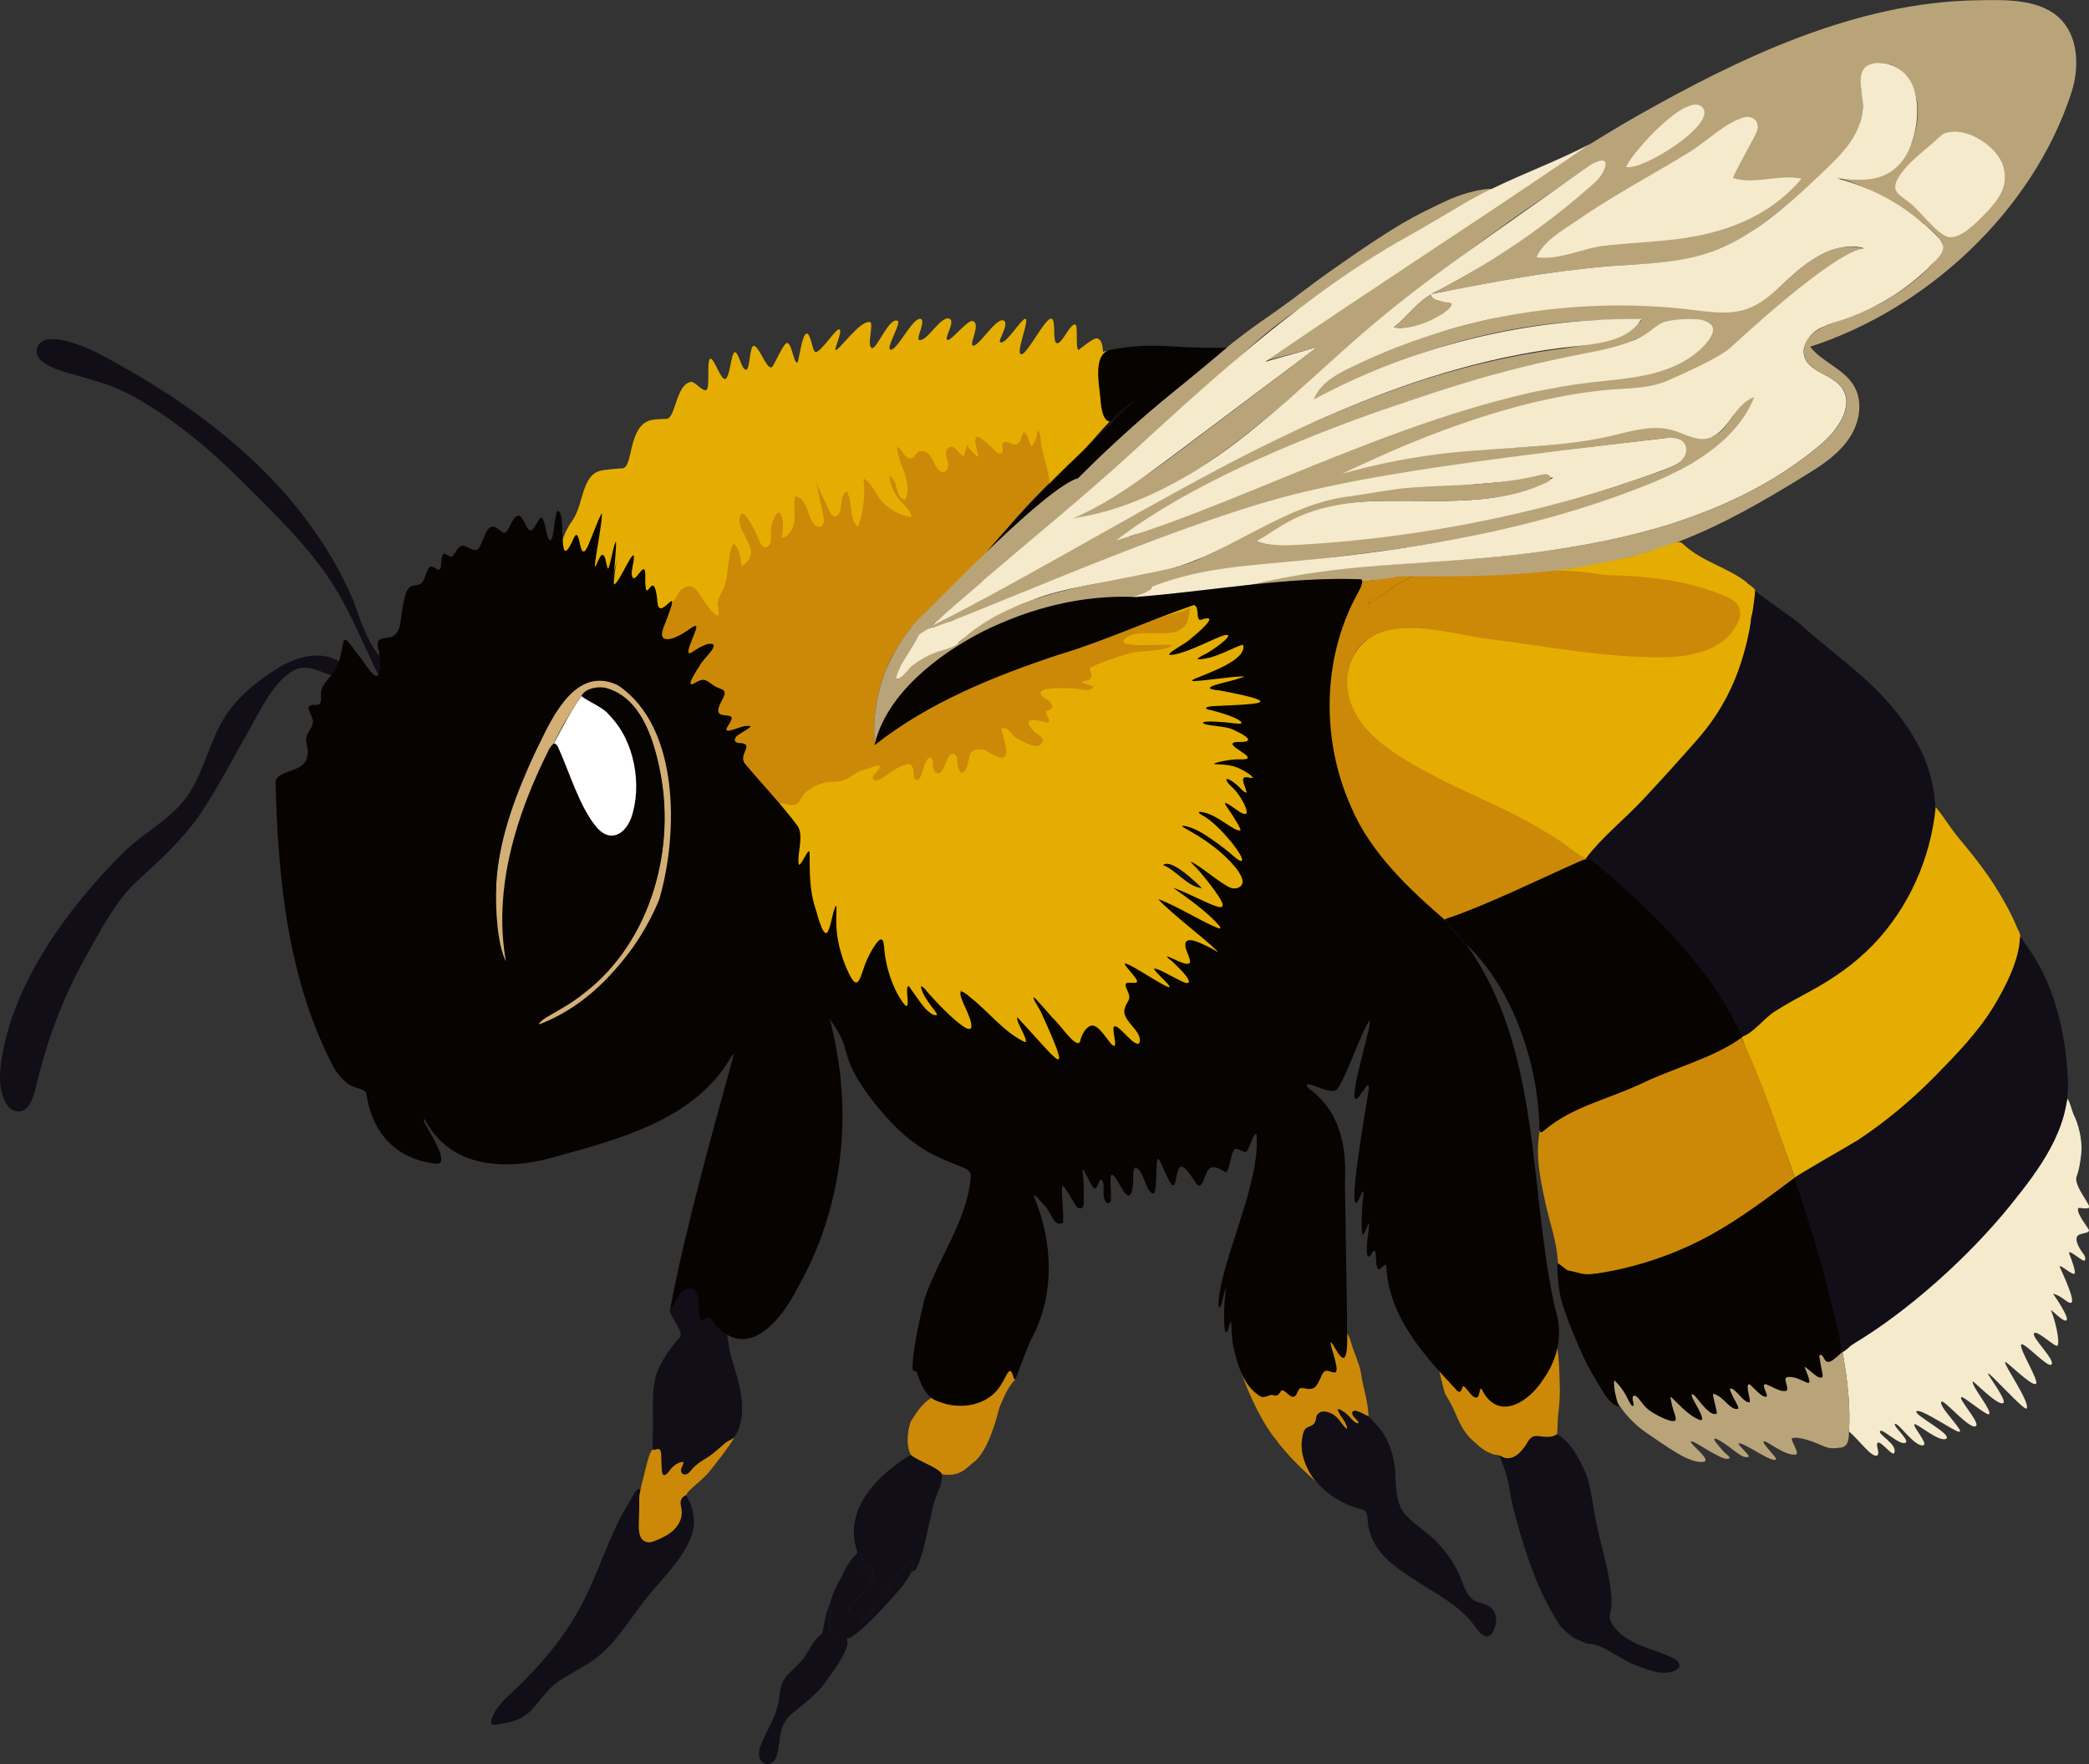 <?xml version="1.0" encoding="UTF-8"?>
<svg id="Layer_2" data-name="Layer 2" xmlns="http://www.w3.org/2000/svg" viewBox="0 0 137.91 116.46">
  <rect x="0" y="0" width="137.91" height="116.46" fill="#333333" stroke="none"/>
  <defs>
    <style>
      .cls-1 {
        fill: #556e69;
      }

      .cls-1, .cls-2, .cls-3, .cls-4, .cls-5, .cls-6, .cls-7, .cls-8, .cls-9, .cls-10, .cls-11, .cls-12, .cls-13 {
        stroke-width: 0px;
      }

      .cls-2 {
        fill: #5b493f;
      }

      .cls-3 {
        fill: none;
      }

      .cls-4 {
        fill: #b9a47a;
      }

      .cls-5 {
        fill: #cc8908;
      }

      .cls-6 {
        fill: #e5ad02;
      }

      .cls-7 {
        fill: #fff;
      }

      .cls-8 {
        fill: #f5eacc;
      }

      .cls-9 {
        fill: #110e18;
      }

      .cls-10 {
        fill: #7a8c76;
      }

      .cls-11 {
        fill: #927556;
      }

      .cls-12 {
        fill: #070300;
      }

      .cls-13 {
        fill: #d3af75;
      }
    </style>
  </defs>
  <g id="Layer_1-2" data-name="Layer 1">
    <g>
      <g>
        <path class="cls-9" d="M35.4,110.42h0s0,0,0,0h0Z"/>
        <path class="cls-9" d="M23.25,44.4c0,.12-.04.23-.15.28-.91.42-2.34-.91-3.44-.53-1.5.52-2.6,2.99-3.33,4.26-1,1.72-1.89,3.5-3,5.16-1.18,1.78-2.66,3.11-4.22,4.54-1.45,1.31-2.41,3.22-3.37,4.91-1.58,2.78-2.65,5.68-3.38,8.78-.16.65-.46,1.75-1.35,1.55-.3-.06-.51-.32-.65-.59-.44-.83-.41-1.83-.27-2.76.78-5.17,4.43-10.12,8.06-13.72,1.38-1.37,3.25-2.24,4.34-3.91.95-1.47,1.31-3.2,2.15-4.71.8-1.43,2.11-2.52,3.47-3.41,1.65-1.08,3.71-1.56,5.14.15Z"/>
        <path class="cls-9" d="M25.47,43.76c-.17,0-.23,1.02-.25,1.42-.02-.03-.04-.05-.07-.08-.06-.5-.3-.76-.57-1.36-.87-1.86-1.61-3.61-2.64-5.22-1.57-2.46-3.9-4.68-5.96-6.74-2.16-2.16-4.53-4.14-7.21-5.63-1.26-.69-2.41-.99-3.77-1.39-.64-.18-2.77-.67-2.57-1.68.28-1.5,3.24-.18,4.06.25,7,3.67,13.63,8.82,16.84,16.32.36,1.04,1.04,3.07,1.88,3.8.06.12.08.29.26.31Z"/>
        <rect class="cls-9" x="47.02" y="75.21" width=".01" height=".01"/>
        <path class="cls-9" d="M23.25,42.91h-.01s-.04-.06-.06-.09c0,0,.03-.03.05-.04.02.04.03.08.02.13Z"/>
        <path class="cls-10" d="M111.48,35.23c-.24.1-.48.2-.72.3h-.01c.24-.1.49-.2.73-.3Z"/>
        <path class="cls-5" d="M82.3,90.68c-.28-.57-.29-.65-.5-.6.15.41.36.8.59,1.17-.04-.19-.07-.38-.09-.57ZM82.97,91.28c-.13.13-.14.3-.15.47.12.1.26.16.42.17h.04c-.1-.21-.11-.48-.31-.64ZM83.92,91.58c-.07-.13-.15-.26-.26-.36-.01,0-.01.02-.01.03-.09.17-.07.34-.06.5.12-.13.18-.3.11-.44.07.09.14.18.22.27ZM84.4,91.82c.03-.27.06-.54.1-.81-.2.25-.12.52-.1.81ZM84.51,90.99s-.01.01-.01.02c0,.02.01.03.02.05,0-.02,0-.05,0-.07ZM84.65,91.32s-.04-.02-.05-.04c.02.06.05.12.09.17-.02-.05-.03-.09-.04-.13ZM85.56,92.2s.01.01.02.01v-.03s-.02.02-.02.02ZM85.62,91.55c.02-.18.03-.35.04-.53-.23.07-.14.3-.04.53ZM85.94,91.14c-.06-.04-.13-.09-.2-.14-.03,0-.05.01-.07.02.11.15.25.28.42.37-.06-.07-.12-.15-.15-.25ZM87.03,90.36c-.22.25-.16.55-.13.83l.24-.72s-.08-.06-.11-.11ZM87.68,90.05c-.1-.07-.21-.13-.31-.2v.03c.15.14.3.27.45.4-.05-.07-.1-.15-.14-.23ZM88.19,89.63v.03s.01.03.02.04c0-.02,0-.05-.02-.07ZM88.65,90.98s0,.01,0,.01t.02.02s-.01-.02-.01-.03ZM88.83,88c.01.11.03.22.05.33.01.01.02.02.02.04v-.34s-.04-.02-.07-.03ZM88.84,89.9s.06.09.09.14v-.1s-.06-.02-.09-.04Z"/>
        <path class="cls-5" d="M89.68,93.95c-.08.11-.37-.18-.41-.22-.11-.1-.1-.11-.21-.22-.23-.23-.6-.49-.7-.45-.09.03.06.18.1.25.08.15.04.08.13.23.2.3-.03-.06.17.24.1.15.18.23.2.37,0,.05.11.15.06.2-.1.11-.26-.14-.32-.19-.09-.07-.29-.23-.37-.35-.12-.17-.22-.36-.41-.46-.21-.11-.48-.09-.71-.06-.29.05-.25.19-.33.42-.04.12-.09.24-.17.33-.14.17-.39.2-.53.36-.13.14-.17.34-.2.53-.07.65.09,1.35.33,1.95.14.36.34.66.57.93-.71-.61-1.51-1.38-2.29-2.31-.23-.27-.1-.14-.41-.54-.06-.07,0,0-.15-.18-.95-1.29-1.9-3.38-2.43-5.22.04-.01.16.51.19.5.15.41.36.8.59,1.17,0,.01.02.03.03.04.11.17.32.34.48.46.17.12.32.17.52.11.25-.08.31-.29.3-.53.24.22.39.6.64.8-.02-.02.06-.45.07-.49.02-.21.04-.42.08-.63,0,.02.01.03.02.05.11.22.15.45.34.63.23.23.38.23.58.45,0,0,.12-.08.12-.08.03-.36,0-.69.12-1.03.11-.06.56.42.64.46.1.04.29.13.4.1.16-.04.21-.48.25-.61.12-.38.25-.75.37-1.13-.01.04.55.36.61.42.05.1.17.03.26.11.12.11-.22-.42-.08-.35-.35-1.01-.18-1.08-.52-2.1.46.61.69,1.11,1.1,1.76.02.04.01-.03.04,0,0-.04,0-.13,0-.17,0-.61.16-.88.16-1.5.21.27.27.61.35.85.21.63.49,1.21.58,1.77.16,1.06.46,1.83.51,2.86-.31-.11-.58-.32-.92-.34-.47.09.43.57.27.78Z"/>
        <path class="cls-5" d="M67.03,91.06c-.52.53-.77,1.2-1.05,1.86,0,0-.01.02-.02.07-.13.48-.71,2.87-1.72,3.57-.41.29-.81.97-2.07.76-.11-.38-1.69-.92-2.04-1.28-.41-.78-.09-1.92-.09-1.92,0,0,.06-.23.1-.3.42-.64.79-1.29,1.54-1.63,2.42.74,4.2.36,4.93-2.14h.22c.11.33-.12.73.2,1.01Z"/>
        <path class="cls-9" d="M110.81,110.09c-.08.13-.24.22-.39.26-.88.26-1.79-.17-2.64-.51s-2.05-1.33-2.89-1.33c-.26,0-.62-.25-.86-.31-.17-.04-.93-.71-1.02-.85-1.47-2.24-2.28-4.71-2.98-7.3-.62-2.3-.19-1.92-1.11-4.11.48.14.97-.16,1.32-.5.31-.3.73-.93,1.19-.99s1.24.11,1.61.38c.67.49,1.2,1.39,1.63,2.39.36.82.51,2.44.82,3.8.33,1.44.89,3.3.9,4.78,0,.74-.32.89.1,1.5.43.63,1.12,1.04,1.82,1.33s1.45.49,2.13.82c.22.11.46.28.43.52,0,.05-.02.09-.04.13Z"/>
        <path class="cls-9" d="M87.04,94.45h0s-.01.01-.01.01v-.02h.01Z"/>
        <path class="cls-9" d="M98.41,106.13c-.34-.32-.87-.27-1.21-.56-.52-.43-.71-1.41-1.04-1.99-.42-.76-.95-1.48-1.6-2.07-.48-.43-1.02-.78-1.48-1.22-.25-.23-.5-.49-.63-.81-.3-.73-.3-1.48-.34-2.25-.06-1.2-.48-2.43-1.35-3.29-.11-.11-.3-.37-.43-.42-.17-.06-.32-.17-.48-.25-.13-.07-.39-.2-.53-.1-.09.06-.05.19,0,.28.08.13.2.23.31.35.03.03.08.11.05.15-.03.04-.08.02-.11,0-.26-.1-.41-.37-.61-.55-.19-.18-.59-.46-.65-.34-.02.03.05.09.06.12.07.19.17.33.29.5.08.1.15.22.2.35.03.07.06.15.07.22,0,.16-.17-.05-.22-.11-.17-.23-.29-.41-.5-.61-.28-.26-.94-.57-1.25-.13-.09.13-.07.33-.13.48-.1.24-.41.26-.6.4-.19.15-.22.43-.26.67-.19,1.01.29,2.14.95,2.89.76.88,1.83,1.53,2.96,1.79.41.09.39.49.42.84.06.79.43,1.53.94,2.12.57.67,1.32,1.15,2.04,1.63,1.44.98,3.1,1.72,4.12,3.19.42.6.95.98,1.27.08.18-.51.14-.99-.25-1.37Z"/>
        <rect class="cls-9" x="79.79" y="18.8" width=".01" height=".01"/>
        <path class="cls-6" d="M77.92,46.9c.33-.02.65-.05.98-.06-.33-.02-.66.01-.98.06ZM75.64,42.81c.54-.02,1.04-.07,1.36-.1-.39.02-.86.05-1.36.1ZM71.86,45.37c.26.03.47.02.56-.03-.17.02-.36.03-.56.03Z"/>
        <path class="cls-6" d="M80.56,50.4c.74-.25,1.69.01,2.47-.03-.35-.32-1.08-.98-1.43-1.3.39-.05.99.18,1.38.14-.04,0-.2-.17-.24-.2-.4-.3-.64-.65-1.11-.83s-1.22-.39-1.71-.39c0,0,2.55.32,2.55.32-.73-.84-1.45-1.34-2.38-1.42.3.03.62-.02.92,0,.27.02.53.05.8.07.67.06,1.31.02,1.98-.07.03,0,.06,0,.09-.01-.16-.11-.28-.43-.46-.49-.54-.19-1.01-.41-1.55-.6s-1.16-.19-1.72-.23l2.42-.47-.08-.5c-1.13.09-2.23.38-3.38.47,1.29-.51,2.7-1.16,3.49-2.27-.03.02-.27-.37-.35-.32-.96.49-1.79,1.01-2.82,1.11.87-.36,1.58-1.07,2.01-1.94-1.25.72-2.43,1.36-3.86,1.57,1.06-.62,2.95-1.83,3.74-2.77-2.08-1.1-4.89.08-6.67,1.24-.29.2-.56.39-.79.57-.22.18-.41.34-.55.48.45.27,1.43.3,2.31.27-1.51.14-3.32.44-4.34,1.09-.25.16-.52.7-.57,1-.03.2.6.4,1.11.47-1.15.03-2.72-.11-3.68-.01.16.63-.11,1.19-.19,1.84-.36.06-.58.24-.94.3.15.36,1.35,1.03,1.5,1.39-.73.08-1.79-.64-2.41-1.03-.07.46.16,1.49.09,1.95-.91-.21-3.02-1.64-3.71-1.02-3.05-.01-4.27,1.69-7.17,2.61.46-.92,2.03-1.1,2.3-1.89-.03,0-.05-.01-.08,0-2.19-.23-5.52,1.4-6.28,3.35-.02.04-.03.08-.04.12-.13.37-.16.74-.07,1.12-.11.55,1.66,2.95,1.55,3.49.29-.19.6-1.04.7-1.39-.5,1.86-1.83,4.83,1.14,6.13.17-.45.32-1.26.48-1.89,0-.07.03-.13.05-.2.04-.12.07-.24.11-.35-.27,1.81.43,4.13,1.51,5.6.3-1.19.67-2.38,1.49-3.29.04,1.65.42,3.43,1.87,4.67.1-.55-.06-1.02.03-1.57-.01.08.14.29.18.36.07.12.14.23.23.34.17.22.36.41.57.58.31.26.62.51.95.74.31.22.67.38.96.61-.89-.68-1.67-1.63-1.97-2.71.92,1.18,2.19,2.4,3.49,3.14-.25-.85-.83-2.13-1.08-2.98,1.44,1.12,3.32,3.22,4.83,4.04-.19-.54-.91-1.76-1.11-2.3.83,1.05,2.04,2.57,3.09,3.38-.29-1.45-1.23-3.41-1.99-4.71.99,1.02,2.2,2.57,3.2,3.59.2-.47.39-.93.69-1.44.03-.05.25.27.27-.04.45.52.96,1.22,1.42,1.74-.01-.47-.19-1.21-.2-1.68.55.39,1.33,1.14,1.88,1.54.19-1.35-.68-3.22.08-4.48-.22-.39-.95-.89-1.17-1.28,1,.55,2.44,1.37,3.44,1.92-.32-.4-1.23-1.29-1.56-1.69.81.38,2.04,1.12,2.85,1.5-.29-.59-.88-1.27-1.5-1.81-.05-.05-.11-.1-.17-.15-.12-.11-.24-.21-.36-.29-.05-.04.05.03,0,0,.03.02-.09-.08-.07-.06.6.32,1.37.68,1.92.77-.22-.49-.64-1.22-.64-1.76.5,0,1.04.13,1.59.4.09.04.18.1.27.15.11.06.2.12.29.18.09.05.17.11.26.17-1.21-1.32-2.55-2.63-4.04-3.61,1.42.67,3.17,1.68,4.6,2.35-.87-1.16-2.05-2.26-3.25-2.99,1.02.63,1.93,1.39,3.12,1.61-.48-1.14-1.65-2.72-2.58-3.55.09.06.17.11.26.17.02.02.05.03.07.05,0,.01.03.02.04.03.11.08.23.15.34.24.8.59,1.67,1.29,2.41,1.77.1-.34.48-.81.73-1.07-1.06-1.4-2.46-2.63-4.04-3.39,1.51.59,2.59,1.29,3.61,2.39.02.02.04.04.08.08.05.05.09.09.13.14-.26-1.54-1.26-2.94-2.6-3.52,1.17.4,1.91,1.03,2.9,1.59-.45-.64-1.04-1.57-1.49-2.21.49.27,1.18.93,1.66,1.19-.1-.42-.26-1.06-.56-1.53-.35-.59-.53-.83-.93-1.17.47.28.82.91,1.3,1.22.03.02.05.04.07.05-.03-.02-.05-.05-.06-.09-.17-.36.33-1.24.75-1.06-.84-1.31-1.71-1.48-2.68-1.36ZM77,42.71c-.32.03-.82.08-1.36.1.5-.05.97-.08,1.36-.1ZM76.8,57.11h-.01c.52-.47,2.21,1.19,2.54,1.51-.91-.07-1.68-1.18-2.53-1.51Z"/>
        <path class="cls-8" d="M47.17,47.36s-.02.04-.01.06h-.01s-.06,0-.09.01c.04-.02.07-.04.11-.07Z"/>
        <path class="cls-8" d="M48.77,50.11s-.02.08,0,.12c-.02,0-.04-.02-.06-.04.02-.03.05-.05.07-.08Z"/>
        <path class="cls-8" d="M49.73,50.51s0,.02,0,.02c-.15.01-.29,0-.43-.05.12.02.26.03.43.03Z"/>
        <path class="cls-8" d="M50.14,47.99s-.03.02-.05.03c-.03-.02-.07-.04-.11-.05.07,0,.11,0,.16.02Z"/>
        <path class="cls-8" d="M50.18,51.27h0c.12-.12.18-.05,0,0Z"/>
        <path class="cls-8" d="M57,33.27c0,.06-.01.11-.02.17-.06.45-.15.9-.35,1.31.09-.42.09-1.37.33-1.47.01,0,.02-.01.04-.01Z"/>
        <path class="cls-8" d="M60.25,34.2s-.06-.03-.09-.04c.03,0,.04-.02.06-.02.01.02.02.04.03.06Z"/>
        <path class="cls-8" d="M62.06,39.2c-.19.27-.37.54-.56.81-.06.09-.12.18-.18.27-.15.22-.3.44-.44.66.13-.23.21-.38.23-.41.06-.08.12-.17.17-.25h.01s.01-.01.01-.01c.03-.06.08-.13.13-.19.2-.3.41-.59.63-.88Z"/>
        <path class="cls-8" d="M111.14,30.29c-.09.11-.19.2-.31.26-.07.05-.14.1-.21.13-.19.11-.4.19-.6.27-.54.2-1.08.4-1.63.59-.55.19-1.11.38-1.66.56-7.8,2.55-16.35,4.12-24.42,4.22,2.21-2.52,5.27-3.1,8.18-3.23t.02,0s.04.01.05,0c.66-.03,1.32-.03,1.95-.03.71,0,1.43.01,2.15.01.52,0,1.04,0,1.56-.02.27-.01.54-.02.81-.04,1.88-.12,3.7-.46,5.33-1.37h0c.07-.04.13-.08.2-.12-.07.01-.13.01-.2.02-1.26.11-2.52.22-3.78.33-.35.03-.7.06-1.05.09-1.34.12-2.67.24-4.01.36-2.19.19-4.4.38-6.5,1.04-2.44.75-4.65,2.1-6.97,3.14-.18.09-.37.18-.55.25-.53.22-1.07.44-1.62.62-.07.02-.14.04-.21.06-1.87.6-3.84.83-5.77,1.19-.21.04-.42.09-.63.13-.63.12-1.25.26-1.87.44-.43.12-.86.27-1.28.44-.21.08-.41.15-.61.23-1.41.59-2.74,1.37-3.94,2.32-.01,0-.01.01-.02.01-.08.06-.16.13-.24.19-.01.02-.02.04-.03.06h0s-.01.04-.02.05t-.01.02c-.51,1.15-2.03,2.35-3.03,1.64-.78,2.05-1.65,3.4-2.44,5.36.13-.95.89-1.88,1.16-2.8.08-.26.14-.61.21-.98.01-.07.03-.15.05-.23.04-.18.09-.37.15-.54.03-.08.06-.16.1-.24,0-.02.01.02.02,0-.07.1-.18.1-.27.1h-.01c-.11,0-.21-.08-.19-.24,0-.01,0-.02.01-.03,0-.02,0-.04.02-.06.01-.03.03-.08.06-.13.02-.05.05-.1.08-.17.04-.08.09-.17.13-.27.25-.48.59-1.14.92-1.75.21-.41.42-.8.58-1.1,0,.01.01.01.01.02.04.1.09.17.16.21.04.04.08.06.13.07.05.03.11.04.17.05h.01s.02.01.03.01h.05c.08.01.16.01.25-.01.02,0,.04-.01.06-.02.22-.11.38-.18.57-.28.18-.08.4-.05.58-.13,0,0,.03-.01.04-.02,9-4.12,18.26-7.84,28-9.63,3.17-.58,6.38-.95,9.59-1.32,2.5-.29,4.99-.58,7.49-.87.6-.07,1.22-.14,1.83-.21.11-.02.21-.03.32-.04.38-.04.81-.07,1.09.19.32.31.24.86-.04,1.2Z"/>
        <path class="cls-5" d="M104.91,56.79s-.1.07-.14.11c0-.01-.02-.03-.02-.04-.53.24-1.06.47-1.59.71-.01,0-.02.01-.03.01-1.63.73-3.25,1.44-4.88,2.17-.01,0-.02.01-.04.01-.31.14-.62.27-.93.41-.48.22-1.43.26-1.88.52l1.38,1.68c.12.17.24.35.35.52.15.22.28.45.41.67.23.39.44.78.63,1.18-.06-.13-.13-.25-.21-.37-.53-.87-1.11-1.58-1.74-2.35-.1-.14-.2-.27-.31-.41-.23-.3-.47-.5-.74-.69-.14-.11-.29-.21-.44-.32-.31-.23-.61-.53-.91-.79-.05.03-.13.07-.02-.02-.07-.3-.54-.38-.61-.66-.55-.76-.35-.54-.82-.97-.19-.24-.76.07-1.06-.19-.54-.44-.47-1.18-.65-1.35-1.42-1.34-2.91-3.38-3.16-5.41-.24-1.93-.44-4.03-.06-5.91.26-1.31.42-2.4.77-3.69.18-.65.8-1.51.99-2.16.06-.2.44-.33.49-.54.03-.13.17-.56.17-.67,0-.01.14.13.15.11,0-.01,0-.02,0-.04.17-.08.34-.13.52-.09-.01.03-.01.05-.02.09-.09.42,0,.86-.1,1.29v.09c-.02.07-.04.15-.07.23,1.06-.69,1.71-1.36,2.95-1.88,1.16-.55,3.27-.1,4.5-.14,1.66-.05,3.3-.34,4.95-.53.09.1.2.17.33.25,1.49.27,15.84-.25,11.21,4.92-1.54,1.72-12.4.83-14.07.64-2.59-.3-6.04-1.87-8.64-1.47-1.36.24-2.17,1.06-2.52,2.42-.02.07-.03.14-.04.22-.22,1.88,1.65,3.9,3.01,4.93,2.01,1.52,4.9,2.4,7.14,3.54,1.03.53,2.22,1.26,3.25,1.79.54.28.25.7.77,1.02.3.18,1.15.98,1.47.98.02,0,.03.01.05.03.07.05.13.1.2.15Z"/>
        <path class="cls-7" d="M41.56,54.29c-2.07,3.67-4.33-4.41-4.97-5.24.51-.99,1.15-2.2,1.8-3.1,3.32.28,4.45,6.09,3.17,8.34Z"/>
        <path class="cls-11" d="M74.76,76.48h0s-.01,0-.01,0h.01Z"/>
        <path class="cls-2" d="M41.94,38.82s.01.05.01.08v-.08h-.01Z"/>
        <path class="cls-11" d="M41.95,38.82v.08s-.01-.05-.01-.08h.01Z"/>
        <path class="cls-13" d="M44.1,56.98c-.3,1.59-.63,3.35-1.59,4.64-1.41,1.89-2.98,3.86-4.87,5-.74.45-1.76,1.05-2.64,1.16.29-.4,1.03-.77,1.47-1,5.47-2.79,8.11-9.08,7.23-15.02-.28-1.86-.85-4.19-2.31-5.53-.49-.45-1.4-.87-2.18-.77-.5.06-.72.28-.95.66-.34.55-.82,1.25-1.15,1.85-2.63,4.87-3.74,12.85-3.65,15.83-1.04-1.21-.83-3.68-.69-5.68.22-3.02,1.38-5.84,2.62-8.59,1.08-2.4,2.51-5.25,5.01-4.49.89.27,1.58.97,2.1,1.73,1.57,2.3,1.98,5.44,1.81,8.17-.04.67-.09,1.37-.22,2.03Z"/>
        <path class="cls-4" d="M136.76,6.08c-2.53,7.83-9.53,14.31-17.26,16.81.8,1.02,2.21,1.45,2.88,2.56.63,1.04.4,2.43-.28,3.45-.67,1.02-1.7,1.73-2.74,2.37-3.09,1.92-5.69,3.38-8.45,4.45-.72.28-1.45.53-2.21.76h-.01c-1.71.51-3.52.89-5.61,1.14-2.72.34-5.88.47-9.78.42-.25.08-.39.03-.86.03-.24,0-.45.13-.69.15-.4.03-.81.06-1.23.09-.08,0-.14.01-.17.01-.11.02-.22.02-.33.03h0c-.27.02-.53.04-.81.06-.08.01-.17.02-.26.02-2.17.18-4.51.37-6.8.54-.09,0-.17,0-.26.02-.54.04-1.07.07-1.59.11-.03,0-.06,0-.09.01-1.78.13-3.48.24-4.99.32,0,0-.02,0-.03.01-.09,0-.18.01-.27.01.27-.07.54-.14.81-.2,7.2-1.8,16.11-1.81,23.39-2.53,1.52-.15,3.05-.34,4.58-.6.61-.09,1.22-.2,1.82-.33.23-.03.45-.08.68-.13,1.4-.3,2.79-.65,4.15-1.08,1.02-.33,2.03-.7,3.01-1.11.59-.25,1.18-.52,1.75-.8.58-.29,1.14-.59,1.7-.92,1.21-.71,2.36-1.52,3.45-2.44.01-.01.03-.02.04-.04.1-.09.2-.18.3-.28.19-.19.38-.39.55-.61,0-.01,0-.02.02-.03.08-.11.16-.23.24-.35.12-.18.21-.36.29-.54.08-.18.13-.36.17-.55.06-.3.06-.59-.04-.87-.04-.16-.12-.32-.24-.47-.25-.33-.61-.55-.99-.76-.06-.03-.13-.07-.19-.1-.12-.07-.25-.13-.36-.2h-.01c-.12-.08-.23-.15-.33-.22h-.01c-.08-.07-.15-.13-.22-.2-.07-.07-.13-.13-.18-.21-.03-.05-.06-.11-.09-.17-.03-.05-.05-.11-.07-.18-.03-.11-.05-.22-.05-.32,0-.05,0-.11.01-.16.01-.35.17-.65.45-.9.04-.04.08-.08.12-.12.02-.03.04-.05.07-.06.21-.16.47-.31.75-.44.08-.05.17-.08.25-.11.22-.09.46-.18.71-.26.81-.26,1.66-.6,2.5-1.03.36-.18.7-.39,1.04-.6.81-.5,1.57-1.08,2.23-1.74.12-.12.24-.24.35-.36.1-.12.21-.25.31-.37.2-.24.4-.53.37-.85,0-.08-.02-.15-.05-.22-.02-.04-.04-.08-.07-.12-.04-.05-.08-.11-.13-.17-.06-.09-.15-.18-.24-.27-.2-.19-.4-.37-.62-.55-.06-.06-.12-.11-.18-.14-1.23-1-2.68-1.84-4.04-2.43-.02-.02-.05-.03-.08-.03-.44-.2-.87-.36-1.27-.48-.08-.03-.15-.06-.23-.08,1.66-.06,2.93.16,3.93-.85.45-.45.78-.99,1-1.59t0-.02c.04-.11.07-.23.1-.34.2-.64.26-1.33.21-1.99,0-.16-.04-.31-.07-.47-.01-.02-.01-.03-.01-.04-.19-.81-.68-1.58-1.38-2.01-.03,0-.04-.02-.06-.03-.22-.12-.46-.19-.7-.21h-.02s-.05-.01-.07,0c-.64,0-1.24.37-1.39,1.02-.02.11-.03.21-.03.32,0,.14.02.29.04.43,0,.03,0,.06,0,.08.03.18.06.35.08.52v.09s.01.1.01.14c.01.05.01.09.01.13,0,.1,0,.2-.01.3,0,.19-.03.37-.08.55-.04.16-.09.33-.15.49-.03.11-.08.22-.14.33-.05.13-.12.26-.2.39-.08.16-.18.32-.29.47-.59.87-1.4,1.66-2.17,2.35-.45.41-.91.82-1.37,1.21-.15.14-.31.28-.46.4-.79.66-1.61,1.3-2.46,1.87-.29.19-.57.36-.87.53-.17.09-.34.18-.51.27-.4.2-.8.38-1.21.53-.31.13-.64.24-.97.33-1.49.41-3.04.49-4.59.57-.32.02-.64.04-.96.06-.42.03-.84.07-1.26.11-.38.04-.77.08-1.15.13-.65.07-1.3.15-1.95.25-.3.04-.6.09-.9.13-.26.04-.52.09-.79.13-1,.16-1.99.34-2.99.53-.5.09-1.01.19-1.52.29-.49.08-.97.18-1.46.27.78-.39,1.55-.81,2.31-1.25,3.29-1.94,6.26-4.4,9-7.11.1-.46-.49-.25-.89,0-.68.43-1.35.87-2.01,1.32,0,0-.01.01-.02.01-2.13,1.42-4.22,2.9-6.27,4.44-.04.03-.08.06-.13.09-2.4,1.8-4.74,3.67-7.01,5.62-1.47,1.27-2.92,2.56-4.39,3.82-.16.14-.32.28-.49.42-1.75,1.48-3.55,2.91-5.45,4.16-.05.03-.1.07-.15.1-.87.56-1.76,1.08-2.68,1.56-1.7.88-4.07,1.81-5.99,1.68,1.81-.65,3.7-1.77,5.42-2.95.73-.5,1.43-1.02,2.08-1.51,2.56-1.93,5.13-3.86,7.69-5.8.47-.35.93-.7,1.4-1.06-.08.02-.15.04-.23.06-1.01.26-2.03.53-3.04.79-.06.02-.12.03-.18.05,4.99-3.36,9.99-6.71,14.98-10.07,2.13-1.43,4.26-2.86,6.43-4.21.01-.01.03-.02.04-.03,1.02-.63,2.05-1.25,3.1-1.85C114.85,3.81,122.53.14,130.5.02c1.75-.03,3.99-.13,5.38,1.1,1.33,1.18,1.42,3.27.88,4.96Z"/>
        <path class="cls-2" d="M50.97,53.78h-.01s0,0,0,0h.02Z"/>
        <path class="cls-2" d="M50.98,53.79h-.02.01s0,0,.01,0Z"/>
        <path class="cls-1" d="M54.63,66.99l-.05.05c-.1-.11-.2-.22-.3-.33.18.02.32.07.35.28Z"/>
        <path class="cls-11" d="M87.37,89.85v.03s-.02-.01-.03-.02c-.03.1-.07.21-.1.31,0-.12-.25-.34.13-.32Z"/>
        <path class="cls-5" d="M102.97,91.93c.01.54-.06,1.07-.12,1.6-.02.17-.01,1.11-.08,1.16-.24.17-.54.18-.83.16-.24-.02-.54-.11-.76,0-.18.09-.29.27-.38.43-.1.18-.22.33-.36.49-.25.29-.59.53-.99.49-.15-.01-.26-.09-.39-.15-.16-.07-.31-.05-.47-.1-.47-.17-.7-.3-1.34-.89-.48-.43-.75-.89-1.01-1.46-.3-.67-.32-.78-.84-1.66-.05-.08-.48-1.86-.46-1.86.05.04.17.11.22.15.04-.06-.04.05,0,0,.69-.99.64.02,1,.66.08.14.17-.53.31-.45.22.13.42.81.55,1.08.14.27.35-1.11.61-.93.36.25.62,1.58.78,1.28-.03.07.23.5.27.56.32.48.78-.24.95-.5.33-.5,1.29-.84,1.18-1.55-.02-.13-.06-.27-.13-.44.03.08.62-.45.67-.49.28-.23.52-.19.85-.14-.02-.22-.18-.38-.14-.61.04-.25.15-.49.44-.15.13,0,.25.01.28.18.18,1.03.17,2.06.2,3.14Z"/>
        <path class="cls-11" d="M43.88,58.04c.01-.06.02-.12.03-.18.04.07.03.13-.03.18Z"/>
        <path class="cls-2" d="M101.06,78.36s-.03-.06-.03-.09c0-.01.02-.02.04-.04.03.05.03.09-.01.13Z"/>
        <path class="cls-11" d="M82.55,52.92s-.07,0-.08-.07l.03-.03c.06.01.09.06.05.1Z"/>
        <path class="cls-9" d="M47.04,95.63s-.01.02-.01.02c0,.04,0,.07-.01.09-.04.11-.05.24-.08.36v.02s-.01.02-.01.03v.02s-.01-.01-.01-.02c-.01-.02-.02-.03-.04-.04h-.01s-.04-.03-.06-.03c-.03-.01-.06-.01-.09-.01h-.06s-.04.01-.06.02c-.01,0-.02.01-.04.01-.02.01-.05.03-.07.05-.05.02-.09.05-.14.1-.03.04-.07.07-.11.11-.06.06-.11.11-.16.17-.05.06-.1.11-.15.17-.01.02-.03.03-.05.05-.04.06-.09.11-.13.16-.01,0-.01.01-.02.02-.05.06-.09.12-.16.18h-.01c-.08.08-.16.16-.27.2-.04.01-.08.02-.12.02-.03,0-.06-.01-.08-.02h-.01s.02.01.03.02c.02.01.04.01.07.01h.02c.48.11,1.41-.74,1.68-.95.03-.02.05-.04.06-.04h.01c.02-.05.07-.47.1-.69,0-.03.01-.06.01-.08-.01.02-.02.03-.02.05ZM45.06,97.3h.01s0,0,0,0c0,0-.01.01-.01,0ZM45.13,96.47h0s-.08.02-.12.04h0s0,.02,0,.02c.04.06.07.1.07.14h.01s-.01.07-.02.09c.05-.08.08-.17.06-.24v-.02s0-.02-.01-.03ZM44.86,96.57s-.05.02-.07.03c-.07.03-.13.07-.19.1-.02,0-.04.02-.06.04-.08.04-.17.1-.24.16-.04.03-.08.07-.12.12-.02.02-.03.04-.04.05.04-.04.08-.08.13-.11.02-.02.05-.03.07-.04.21-.13.45-.21.64-.39-.04,0-.08.01-.12.04ZM44.03,97.17c-.04.06-.08.11-.11.17,0-.01-.01-.01-.01-.02-.01-.02-.03-.04-.04-.05.01.03.03.05.05.09h0s.01.04.02.05c.01-.03.02-.05.03-.08.01-.01.01-.03.02-.04,0-.01.01-.02.02-.03,0-.04.03-.08.05-.11-.01,0-.02,0-.03.02ZM44.91,97.15s.02.04.04.06c-.03-.06-.02-.14.02-.22,0-.01.01-.03.02-.04,0-.02,0-.03.01-.05.01-.02.01-.03.02-.04-.08.07-.16.15-.11.29ZM43.1,95.66v.02h.01v-.02Z"/>
        <g>
          <path class="cls-5" d="M47.03,95.43s.01.23,0,.31c-.04.14-.08.13-.12.27-.1-.09-.27-.03-.39.03s-.27.2-.36.3c-.22.24-.35.51-.57.75-.08.09-.17.19-.29.23s-.19-.06-.25-.17c-.13-.23.25-.52.15-.76-.49.13-.98.53-1.28.94-.07-.1-.05-1.79-.12-1.89-.22.14-.45.16-.7.25-.26.09-.57,1.71-.65,1.97-.24.77-.33,1.67-.41,2.47-.03.33-.06.66.03.98s.32.61.63.7c.31.08.63-.05.92-.19.44-.21.88-.47,1.16-.87.29-.43.62-1.08.43-1.56-.08-.2-.07-.29.07-.46.05-.05.05-.15.25-.35.53-.51.62-.52,1.07-.98.34-.34.64-.76.69-1.23.02-.14.01-.44-.12-.53-.06-.04-.12-.21-.14-.19Z"/>
          <path class="cls-5" d="M47.02,97.76h.01v-.02h-.01v.02Z"/>
          <path class="cls-5" d="M47.19,95.69c-.04.1.06.37.03.48-.03.14-.29.73-.31.87.37-.45,1.18-1.47,1.53-2.08h0v-.06l-.77.43c-.06.13-.46.23-.49.36Z"/>
        </g>
        <path class="cls-9" d="M35.4,110.41h0v.02h0s0-.02,0-.02Z"/>
        <path class="cls-9" d="M74.95,26.14s-.06.04-.09.07c-.34.31-.74.44-1.17.49.48-.34.95-.6,1.26-.56Z"/>
        <g>
          <path class="cls-6" d="M74,26.64c-.34,1.86-1.47,2.21-2.81,3.54-.45.45-1.17,1.8-1.8,1.79s-1.09-1.63-.8-2.2c-1.15.71-2.63.88-3.91.45-.16.24-.32.48-.48.72-.47-.09-.95-.17-1.42-.26-.16.45-.32.89-.48,1.34-.75-.79-1.23-1.21-2.32-1.15.39.94,1.18,2.64,1.02,3.64-.3-.35-.44.03-.74-.32.31.83-.71.21-.18.92-1.17-.43-2.2-1.21-2.94-2.21.02.92-.16,1.85-.53,2.7l-.75-1.87c-.16.47-.44.9-.81,1.24l-.7-1.19c.3.8,0,1.1-.2,1.94l-1.52-1.73c.02.88-.27,1.77-.83,2.47-.02-.5-.18-1-.46-1.42l-.75,1.92c-.52-.61-.29-.92-.81-1.53.23.92-.41,1.57-.45,2.52-.36-.08-.69-.3-.9-.6l-1.17,4.17c-.49-1.52-4.06-.24-3.65-.07-.2-.37-.46-1.41-.98-.98,0-.61-.01-1.22-.02-1.83-.16.41-.47.77-.84,1-.32-.43-.44-1.23-.2-1.93-.58.7-.63,1.54-1.01,2.37-.09-1.04-.04-2.09.17-3.12l-.52,2.03c-.01-.4-.12-.8-.31-1.15-.19.34-.92.68-1.11,1.02.18-1.25.47-2.25.65-3.5-.43.9-.44,1.56-.88,2.45l-.41-1.34-.71,1.39c-.86-.93-.39-2.46.35-3.5s.6-2.95,1.83-3.28c.31-.08,1.14-.15,1.46-.16.74-.04.36-2.74,1.84-3.17.32-.09.76-.08,1.09-.1.6-.04.62-2.33,1.63-2.44.23-.02.72.61.97.55.31-.08,0-1.98.29-2.08.22-.08.67,1.36.96,1.34.34-.02.4-1.78.66-1.77s.44,1.22.75,1.16c.24-.04.22-1.59.49-1.58.37.02.82,1.53,1.18,1.42.14-.04.8-1.68,1.04-1.61.32.1.41,1.34.66,1.3.09-.01.3-1.93.62-1.92.28,0,.37,1.19.58,1.22.33.05,1.3-1.5,1.55-1.5.31,0-.37,1.37-.22,1.37.25,0,1.6-1.97,2.26-1.85.29.05-.26,1.68.16,1.72.31.03,1.12-2.07,1.67-1.8.26.13-.78,1.79-.49,1.9.42.16,1.47-2.14,2-2.03.39.08-.32,1.32-.09,1.39.51.17,1.45-1.68,2.02-1.39.39.19-.44,1.36-.13,1.4.23.03,1.33-1.35,1.64-1.26.57.16-.22,1.5,0,1.62.34.19,1.55-1.89,2.05-1.65.41.2-.4,1.32-.23,1.43.35.23,1.42-1.6,1.67-1.54.28.07-.67,2.26-.29,2.34s1.62-2.49,2.01-2.35c.33.11.02,1.6.37,1.62s.86-1.34,1.2-1.23c.2.06-.01,1.57.21,1.68,0,0,1.01-.84,1.23-.77.27.09.35.33.39.89.73-.31,1.18.85,1.06,1.64-.02.11.17,1.64.15,1.75Z"/>
          <polygon class="cls-6" points="73.81 21.79 73.81 21.79 73.81 21.8 73.81 21.8 73.81 21.79"/>
        </g>
        <path class="cls-6" d="M115.35,38.47c-1.29-1.02-2.98-1.38-4.21-2.53-.28-.27-.39-.14-.8-.04-.23.06-.6.19-.82.26-.27.09-.56.25-.84.31-.58.13-.84.26-1.42.38-1.14.24-2.4.47-3.55.67-.05,0-1.18.14-1.11.14,2.63.06,2.81.29,3.59.31,2.61.06,5.24.34,7.67,1.37.38.16.79.37.95.76.13.3.08.66-.06.96-.88,1.88-3.06,2.3-4.94,2.33-3.79.05-7.69-.73-11.45-1.19-2.61-.32-7.33-1.97-8.99,1.07-.57,1.04-.54,2.35-.07,3.44.53,1.23,1.59,2.19,2.68,2.93,2.05,1.39,4.32,2.39,6.56,3.43,1.04.48,2.06,1,3.05,1.58.51.3,1.02.61,1.51.94.37.25,1.18.98,1.6,1.06.19.04.14-.12.3-.17,1.4-1.35,2.78-2.72,4.03-4.22.21-.25.4-.54.7-.71,1.37-1.35,2.35-2.83,3.59-4.19.01-.06.03-.11.05-.17.5-.28.64-.68.91-1.26.64-1.39,1.03-2.86,1.24-4.37.03-.26.05-.52.08-.78.17-.59.31-1.18.27-1.8,0-.13-.43-.41-.53-.49Z"/>
        <path class="cls-8" d="M107.36,11.01c.36-.92,4.15-5.14,5.07-3.87.83,1.15-4.15,4.2-5.07,3.87Z"/>
        <path class="cls-8" d="M132.34,11.95c-.1.83-.65,1.5-1.28,2.15-.49.5-1.68,1.78-2.5,1.53-.71-.22-1.89-1.79-2.49-2.25-.69-.53-1.26-.75-.77-1.61.59-1.03,1.82-1.86,2.66-2.66.13-.12.26-.25.43-.31,1.4-.51,3.48.87,3.86,2.19.1.35.12.67.09.97Z"/>
        <path class="cls-4" d="M103.47,10.54s-.01.01-.02.01c-.03.03-.06.05-.09.08-.48.4-1,.82-1.32,1.09.52-.38,1.03-.78,1.5-1.23.07-.05.13-.11.19-.17-.09.06-.17.14-.26.22ZM116.03,15.17s-.1.06-.15.09c.05-.03.1-.05.14-.07.05-.05.11-.1.17-.15-.06.05-.12.1-.16.13Z"/>
        <path class="cls-8" d="M118.92,11.81c-2.17,2.55-5.18,3.63-8.43,4-1.54.18-3.09.24-4.63.42-1.44.17-2.95.97-4.42.75.47-1.09,1.74-1.78,2.69-2.44,1.12-.77,2.28-1.48,3.45-2.17,1.32-.78,2.65-1.53,3.95-2.33,1.1-.67,2.37-1.95,3.6-2.29.28-.08.62-.01.79.22.12.17.13.4.1.6-.05.29-1.71,3.14-1.6,3.18,1.36.46,3.05-.26,4.49.04Z"/>
        <path class="cls-5" d="M93.3,38.03c-1.24.52-1.89,1.19-2.95,1.89h0c.22-.56-.13-1.04,0-1.6.08,0,.53-.05.61-.06,1.04-.11.86-.15,1.63-.22.24,0,.47,0,.71,0Z"/>
        <g>
          <path class="cls-8" d="M137.08,81.83c.05.33.22.62.42.89.12.15.22.33.13.49s-1.2-.91-1.01-.41c.14.36.47,1.24.32,1.29-.21.07-1.11-.79-.94-.41.15.35,1.11,2.36.69,2.33-.28-.02-.62-.5-1.15-.6.36.5.94,1.44.91,1.68-.05.42-1.14-.77-1.05-.58.24.52.6,1.97.44,2.31-.1.21-1.38-1.07-1.56-.8s1.47,1.8,1.14,2.07c-.25.21-1.8-1.52-1.98-1.33-.2.22,1.24,2.47.96,2.6-.32.15-1.99-1.57-2.03-1.44-.07.21,1.65,2.63,1.43,3.06-.12.24-2.53-2.49-2.56-2.31-.02.1,1.24,1.75,1.02,1.94-.32.28-1.99-1.48-2.02-1.41-.12.29,1.31,1.94,1.07,2.16-.13.12-1.53-1.06-1.77-1.12-.45-.11,1.12,1.59.93,1.87-.3.45-2.1-1.72-2.29-1.58-.32.23,1.62,2.05,1.14,1.99-.33-.04-2.56-1.59-2.8-1.35-.21.22,2.41,1.54,1.96,1.81s-1.99-1.09-2.1-.95.9,1.26.61,1.37c-.56.21-1.76-1.64-1.9-1.38-.08.15.95,1.04.73,1.21-.35.27-1.54-.95-1.7-.76-.19.22,1.19.88.93,1.45-.11.25-.86-.8-1.08-.68-.18.1.16.7-.03.83-.33.24-1.25-1.05-1.88-1.58.11-1.45-.06-3.25-.42-5.22.43-.3.83-.67,1.13-.86.95-.59,1.63-.99,2.48-1.75,1.62-1.44,3.39-2.74,4.77-4.42,1.29-1.56,2.97-2.75,3.97-4.49.82-1.43,2.11-3.48,2.49-5.2.11,0,.33.85.41,1.02.31.61.6,1.67.51,2.57-.13,1.24-.32,1.49-.33,1.62-.09.65,1.07,1.9.82,1.98-.33.12-.69-.11-.71.08-.04.4.74,1.29.73,1.41-.04.28-.9.09-.82.61Z"/>
          <path class="cls-4" d="M136.23,73.02c-.38,1.72-1.42,3.29-2.24,4.72-1,1.74-2.68,2.93-3.97,4.49-1.38,1.68-3.15,2.98-4.77,4.42-.85.76-1.53,1.16-2.48,1.75-.3.19-.7.56-1.13.86.36,1.97.53,3.77.42,5.22.03.79-.2,1.06-.58,1.09-.24.02-.54.08-.86-.02-.28-.08-.43-.18-.99-.39-.46-.16-1.01-.31-1.31-.22-.18.06.52,1.02.24,1.08-.65.14-1.92-.91-2.1-.88-.26.05.89,1.11.79,1.2-.28.25-1.91-1-2.43-1.06-.28-.03.77.83.62.89-.38.16-.9-.41-1.48-.79-.18-.12-.67-.47-.77-.4s.27.46.55.79c.16.2.59.45.39.52-.22.08-.54-.11-.69-.18-.84-.41-1.69-1.04-1.8-.95-.15.13,1.41,1.24.82,1.34-.91.15-2.39-.99-3.75-1.9-.61-.41-1.31-1.08-1.77-1.77-.42-.63-.63-1.32-.41-1.95.52.4,1.28.39,1.57.78,1.12-.18,1.84,1.15,2.46,2.09-.03-.26-.11-.66-.18-1.03-.01-.06-.03-.11-.04-.17-.04-.2-.07-.39-.09-.53.43.52,1.2,1.29,1.86,1.46-.09-.42-.46-1.23-.55-1.65.46.31,1.2,1.01,1.66,1.31,0-.33-.21-1.07-.21-1.4.13.06.28.16.44.26h0c.4.28.84.65,1.17.82-.08-.33-.38-.92-.47-1.25.32.12.73-.37,1.05-.26,1.32-.56,2.61-.6,3.93-1.17.29.14.39-.35.69-.22.07-.83.96-.81,1.77-1.03.22-.06.43-.13.62-.24,3.74-2.21,6.86-5.25,9.58-8.63,1.37-1.7,2.5-3.57,3.81-5.28.37-.49.09-1.81.64-1.75Z"/>
        </g>
        <path class="cls-9" d="M136.52,71.31s0,.07,0,.11c.1,3.12-1.88,5.77-3.77,8.11-2.72,3.38-6.76,7.04-10.5,9.25-.19.11-.4.41-.62.47-.66-3.55-1.95-7.95-3.17-11.51.58-.43,1.18-.84,1.82-1.18,1.56-.83,2.78-1.59,4.19-2.72s2.62-2.39,3.82-3.68c1.81-1.95,4.06-4.18,4.49-6.9.06-.4.02-.91.26-1.26.21-.12.15-.16.3-.13.15.03.27.31.35.42,1.91,2.53,2.7,5.87,2.82,9Z"/>
        <path class="cls-12" d="M126.09,72.54c-.14.21-.26.38-.38.52.11-.21.28-.4.38-.52Z"/>
        <path class="cls-12" d="M126.36,72.2c-.04.06-.09.14-.19.24.06-.08.1-.15.19-.24Z"/>
        <path class="cls-12" d="M126.85,71.62c-.1.11-.19.21-.28.31.03-.04.07-.09.11-.14l.17-.17Z"/>
        <path class="cls-12" d="M118.47,77.75c1.22,3.56,2.51,7.96,3.17,11.51-.41.29-.81.83-1.11.58-.09-.08-.23-.43-.34-.4-.14.03-.07.18-.05.29.05.31.06.4.14.78.03.14.09.38,0,.42-.09.04-.23,0-.36-.09-.29-.2-.84-.73-.78-.57.8,1.89-.07.57-1.08.63-.14,0-.21.12-.19.21.13.56.27.78-.23.71-.2-.03-.64-.25-.83-.34-.1-.04-.2-.11-.32-.1-.18.16.33.82.09.83-.39.01-1-.88-1.13-.83-.25.1.21,1.19.03,1.2-.4.02-1.02-1.1-1.27-.89-.12.1.7,1.26.53,1.31-.43.13-.86-.6-1.31-.85-.1-.06-.2-.13-.32-.13s.32,1.27.21,1.31c-.6.21-1.46-1.48-1.63-1.27-.12.15.68,1.17.68,1.62,0,.15-.27.02-.45-.08-.66-.35-1.51-1.33-1.6-1.37-.11-.04,0,.24,0,.35.01.06.03.11.04.17.1.34.37.94.23,1.03-.29.19-1.5-.5-1.75-.71-.23-.19-.3-.29-.34-.33-.11-.11-.48-.75-.67-.58-.17.15.14.64-.04.66-.09,0-.22-.25-.26-.34-.23-.48-.56-1.01-.97-1.36-.02.3.01.6.08.89.03.12.16.81.27.85-.06-.02-.17-.04-.19-.05-.5-.23-.78-.77-1.06-1.21-.38-.6-.73-1.22-1.05-1.86-.51-1.1-.98-2.23-1.38-3.38-.3-.88-.4-1.81-.42-2.75,0-.55.34-.31.57-.07.45.44.92.52,1.54.4,2.53-.47,4.88-.95,7.18-2.11,2.25-1.13,4.34-2.57,6.35-4.08Z"/>
        <path class="cls-9" d="M127.77,53.52c.04,2.38-.83,4.73-2.38,6.86-1.27,1.75-2.86,3.27-4.61,4.54-1.82,1.32-3.9,2.67-5.82,3.56,0-.36-3.13-4.81-3.48-5.25-2.01-2.5-4.36-4.51-6.79-6.56,1.05-1.39,2.56-2.59,3.76-3.87s2.4-2.61,3.57-3.94c2.59-2.94,3.45-6.08,3.86-9.88-.01.12,2.55,1.86,2.81,2.09,2.92,2.64,5.54,4.13,7.62,7.54.97,1.6,1.43,3.26,1.46,4.91Z"/>
        <path class="cls-6" d="M133.35,61.89c-.04,1.5-.98,3.3-1.69,4.48-1.05,1.75-2.5,3.23-3.92,4.68-1.55,1.58-3.26,3-5.1,4.22-.26.17-4.04,2.33-4.16,2.47-1.66-4.86-3.31-8.79-3.51-9.27.03-.02.07-.04.1-.05.63-.21,1.45-1.23,2.05-1.62.82-.53,1.68-.98,2.54-1.45,1.46-.8,2.8-1.75,3.97-2.95,2.37-2.45,3.83-5.72,4.16-9.12.52.61.96,1.37,1.47,1.98.82.98,1.65,2.01,2.35,3.09.53.82,1.13,1.87,1.51,2.79.13.33.26.43.25.73Z"/>
        <path class="cls-5" d="M118.47,77.75c-1.77,1.33-3.54,2.66-5.47,3.74-2.26,1.26-4.98,2.2-7.54,2.57-1.03.15-.95,0-1.97-.2-.1-.02-.65-.54-.64-.43-.04-1.41-.55-2.72-.84-4.08-.24-1.12-.48-2.25-.48-3.38,0-.3.04-.94.11-1.31.05-.09.12-.02.19-.1,1.26-1.44,3.62-1.98,5.33-2.69,1.23-.51,2.57-1.02,3.84-1.54,1.33-.55,2.62-1.34,3.95-1.83,1.44,2.93,2.46,6.17,3.52,9.25Z"/>
        <path class="cls-6" d="M126.36,72.2c-.04.06-.09.14-.19.24.06-.08.1-.15.19-.24Z"/>
        <path class="cls-6" d="M126.85,71.62c-.1.11-.19.21-.28.31.03-.04.07-.09.11-.14l.17-.17Z"/>
        <path class="cls-6" d="M127.75,54.61c-.03.14-.06.28-.1.42-.02.09-.05.18-.09.26.08-.23.14-.45.19-.68Z"/>
        <path class="cls-13" d="M133.34,88.6s-.02-.03-.02-.02.01.03.02.02Z"/>
        <path class="cls-9" d="M54.55,110.97c-.39.57-.89,1.01-1.41,1.46-.45.39-1.02.74-1.34,1.26-.31.51-.32,1.19-.42,1.78-.04.22-.08.45-.19.65-.12.2-.33.35-.56.34-.28-.02-.48-.29-.52-.56-.04-.27.05-.54.16-.8.37-.9.93-1.74,1.12-2.7.15-.81.07-1.31.69-1.92.4-.4.82-.75,1.12-1.23.31-.48.52-.99,1-1.35.04-.03.07-.07.09-.11.12-.53.17-1.07.37-1.58.03-.07.06-.14.09-.21.21.43-.17,1.33.07,1.65.23.32.76.22,1.04.51.47.48-1.03,2.4-1.31,2.81Z"/>
        <path class="cls-9" d="M61.61,99.37c-.36,1.54-.66,3.39-1.15,4.23-.04.07-.2.17-.27.12.03-.21.07-.41.1-.62-.06.01-.12.01-.18.01-1.08,1.03-1.85,2.31-2.71,3.51-.12.17-.27.31-.41.47l-.09-.09c.04-.51-.72-.23-.81-.55-.16-.54.55-.85.83-1.23.26-.35.86-.94.69-1.44-.28-.78-.34-.19-.77-.28-.14-.29.27-.6-.04-.88-.02-.1-.09-.15-.19-.13-1.34-3.69,3.26-6.3,3.51-6.44h.01c.35.35,1.93.89,2.04,1.27.14.5-.44,1.53-.56,2.05Z"/>
        <path class="cls-11" d="M47.02,97.75h.01s-.01.01-.01.01h0Z"/>
        <path class="cls-9" d="M48.97,93.53c-.08.3-.1.56-.23.88-.07.16-.17.33-.28.47-.09.1-.22.17-.34.23-.2.09-.37.26-.54.41-.23.2-.46.4-.71.58s-.51.31-.75.49c-.16.12-.31.25-.44.4s-.22.3-.43.34c-.23.05-.34-.19-.27-.38.05-.15.14-.28.15-.44-.29,0-.53.15-.73.34-.16.15-.26.37-.44.49-.23.16-.26-.17-.27-.32-.02-.32-.03-.64-.04-.97,0-.09,0-.18-.04-.26-.13-.31-.37.04-.52-.13,0-.25-.01-.5-.01-.74.1-1.29-.11-2.63.18-3.93.2-.91,1.07-2.15,1.61-2.68.34-.34-.69-1.46-.66-1.87.08-.36.32-.51.31-.77.25-.57.44-.77.76-1.18.07.17.19.04.26.21.02.05.14.01.14.07l.07-.04c.13-.12.09.02.31-.02-.01.03,0,.05,0,.08h.22c-.03.46-.26,1.86.08,2.17.14-.08.05-.06.08-.18.03-1.31.88-.7.61.09.07.15-.05.24.12.37.27-.17.06-.27.38-.46.2.13.11.43.29.59.25-.1.15-.48.48-.57.13.16.14.35.1.55-.56.34-.4.87-.32,1.34.04.25.06.5.13.75.44,1.52.88,2.65.73,4.08Z"/>
        <path class="cls-9" d="M60.11,103.11c-1.08,1.03-1.85,2.31-2.71,3.51-.12.17-.27.31-.41.47l-.09-.09c.04-.51-.72-.23-.81-.55-.16-.54.55-.85.83-1.23.26-.35.86-.94.69-1.44-.28-.78-.34-.19-.77-.28-.14-.29.27-.6-.04-.88-.02-.1-.09-.15-.19-.13-.06.07-.1.14-.17.21-.28.27-.5.62-.68.97-.08.16-.16.33-.24.49-.09.17-.19.33-.27.5-.21.43-.39.88-.5,1.35.21.43-.17,1.33.07,1.65.23.32.76.22,1.04.51.1-.02.2-.02.28-.06,1.07-.58,3.46-3.43,3.46-3.43l.03-.04c.09-.15.19-.29.29-.43.09-.16.18-.32.27-.48.03-.21.07-.41.1-.62-.06.01-.12.01-.18.01Z"/>
        <path class="cls-11" d="M94.3,15.34s0,.01-.01.01h0s.01-.01.01-.01Z"/>
        <path class="cls-10" d="M94.3,15.34s0,.01-.01.01h0s.01-.01.01-.01Z"/>
        <path class="cls-10" d="M94.3,15.34s0,.01-.01.01h0s.01-.01.01-.01Z"/>
        <rect class="cls-2" x="79.79" y="18.8" width=".01" height=".01"/>
        <path class="cls-3" d="M74.88,26.14c-.06,0-.12.01-.18.03-.04.01-.07.01-.11.03-.04.01-.07.02-.11.04-.16.06-.32.15-.49.26-.1.06-.2.13-.3.2.1-.01.21-.03.31-.05.12-.03.23-.06.34-.11.09-.04.17-.08.25-.13.05-.03.09-.06.13-.09.05-.04.1-.07.14-.11.03-.03.06-.05.09-.07h-.07ZM73.84,27.25c-.13.13-.27.27-.42.4-.05.06-.1.12-.16.17-.19.2-.37.41-.56.61-.18.2-.36.4-.52.59-.07.08-.14.16-.2.23.46-.45.93-.9,1.4-1.35.01-.01.03-.03.05-.04h0s.05-.05.07-.08c.06-.05.12-.11.18-.15,0-.02.01-.01.01-.01.07-.08.14-.14.21-.2.34-.33.68-.64,1.03-.95-.34.16-.71.44-1.09.78ZM69.91,29.98c-.2.19-.41.39-.61.58M69.3,31.89s-.02.01-.02.01l-.04.04c-.52.52-1.03,1.04-1.52,1.57-.48.52-.95,1.05-1.4,1.58.3-.33.66-.71,1.12-1.21.3-.32.6-.64.91-.96.3-.32.61-.64.92-.96.09-.09.18-.19.27-.28l.06-.06c.3-.31.61-.62.92-.93-.41.4-.82.79-1.22,1.2ZM63.73,38.08c-.44.42-.95.83-1.46,1.26-.15.14-.31.27-.47.41-.1.08-.2.17-.3.26.19-.27.37-.54.56-.81-.18.24-.36.49-.53.74-.02.03-.04.06-.06.09h-.01v.02h0s-.01.02-.02.03h-.01s-.01.02-.02.03c-.04.03-.07.06-.1.1-.01.01-.02.02-.03.04-.03.02-.06.05-.09.08-.08.09-.16.17-.25.26-.03.03-.07.07-.1.1-.04.04-.08.08-.12.12-.08.08-.16.17-.25.27-.09.1-.19.21-.28.33-.13.16-.27.34-.41.53-.1.14-.21.3-.31.46-.09.13-.18.26-.25.41-.03.03-.05.06-.07.1-.02.03-.04.06-.05.09-.02.03-.04.06-.05.09-.1.18-.2.38-.3.58-.2.41-.38.85-.53,1.32-.07.24-.14.48-.2.74-.07.25-.12.51-.16.78-.05.27-.08.55-.1.84-.03.28-.04.58-.04.88,0,.24.01.49.03.74,0,.13.01.27.03.41,0,.04.01.09.01.13.01-.06.02-.11.04-.17,0-.05.02-.1.04-.15.01-.04.02-.08.03-.12.04-.14.09-.28.16-.42.05-.11.09-.22.15-.33,0-.01,0-.02,0-.03.01-.01.01-.03.02-.04.01-.02.02-.04.03-.06.18-.35.38-.71.52-1.06.05-.1.09-.21.12-.31,0-.01.01-.01.01-.02.01-.03.02-.06.03-.09.08-.26.14-.61.21-.98.01-.07.03-.15.05-.23.04-.18.09-.37.15-.54.03-.07.05-.14.09-.21,0-.01,0-.02.01-.03,0-.02,0-.03.02-.05-.03.04-.07.07-.1.09-.03.01-.05.03-.06.03-.04.02-.08.03-.11.03h-.01c-.11,0-.21-.08-.19-.24,0-.01,0-.02.01-.03,0-.02,0-.04.02-.06.01-.03.03-.08.06-.13.02-.05.05-.1.08-.17.04-.08.09-.17.13-.27.25-.48.59-1.14.92-1.75.21-.41.42-.8.58-1.1h0s.03-.05.04-.07c-.01.03-.02.06-.03.09-.02.04-.03.08-.05.12-.06.15-.16.48-.02.57.02.01.05.02.09.01.08-.01.19-.08.31-.19t.02-.02l.03-.03s.08-.07.12-.12c.01-.01.03-.03.04-.05.72-.79,1.77-2.44,1.94-2.65.41-.5.73-.88.97-1.2-.17.19-.34.37-.53.55Z"/>
        <path class="cls-5" d="M73.42,27.65c-.05.06-.1.12-.16.17-.19.2-.37.41-.56.61-.18.2-.36.4-.52.59-.07.08-.14.16-.2.23-.03.04-.07.07-.1.1l-.04.04-.5.59s-.6.52-.77.67c-.01,0-.03.03-.05.04-.41.4-.82.79-1.22,1.2.08-.07.16-.14.24-.21l.06-.06h.02c.46-.4.88-.84,1.33-1.23.04-.04.1-.08.15-.11.02-.03.05-.05.07-.06.01-.01.01-.02.02-.02.62-.49,1.7-1.23,2.12-1.7.08-.09.11-.23.11-.41h0c.02-.08.01-.16.01-.23v-.05c0-.05-.01-.1-.01-.16ZM75.13,26.21c-.05-.04-.11-.07-.18-.07-.03.02-.06.04-.09.07-.04.04-.09.07-.14.11-.04.03-.08.06-.13.09-.08.05-.16.09-.25.13-.11.05-.22.08-.34.11-.1.02-.21.04-.31.05-.33.04-.29.5-.27.95.15-.13.29-.27.42-.4.38-.34.75-.62,1.09-.78.08-.08.15-.15.23-.22-.01-.02-.02-.03-.03-.04ZM78.13,40.35s-.02.01-.03.01c-1.18.25-2.31.72-3.45,1.13-.52.18-1.04.35-1.56.48-1.18.3-2.1.91-3.3,1.17-.86.18-1.78.46-2.61.78-1.75.69-3.13,1.13-4.74,2.2-.07.04-.37.2-.44.24-.39.16-.61.29-1.03.37-.58.11-1.13.41-1.59.77-.25.19-.47.42-.66.66-.1.12-.36.44-.55.59-.04.03-.1.12-.14.14-.13.09-.11.02-.14.17-.03-.14-.14.04-.15-.1-.02-.25-.03-.5-.03-.74,0-.3.01-.6.04-.88.02-.29.05-.57.1-.84.04-.27.09-.53.16-.78.06-.26.13-.5.2-.74.15-.47.33-.91.53-1.32.09-.2.19-.4.3-.58.01-.03.03-.06.05-.09.01-.03.03-.06.05-.09.02-.04.04-.07.07-.1.28-.46.59-.9.93-1.32.28-.34.57-.66.88-.97.02-.02.03-.04.04-.05.04-.04.07-.07.1-.09.04-.05.07-.09.11-.13.03-.02.06-.05.1-.09,0,0,.03-.05.06-.08.01-.01.01-.02.05-.04.1-.1.21-.2.32-.29.14-.11.28-.23.42-.34.25-.21.5-.41.75-.62.27-.23.53-.46.76-.71.19-.18.36-.36.54-.56.01-.02.02-.03.05-.06,0-.01,0-.02.02-.03.05-.06.09-.11.14-.17.57-.72.87-1.1,1.52-1.81.11-.12.21-.24.32-.36.45-.53.92-1.06,1.4-1.58.49-.53,1-1.05,1.52-1.57l.04-.04c.03-.46-.46-2.05-.54-2.5-.06-.35.01-.76-.24-1.01-.03.37-.15.81-.4,1.08-.1-.09-.14-.25-.18-.39-.06-.21-.13-.4-.33-.54-.07-.05-.23.57-.26.61-.23.32-.42.2-.72.07-.14-.06-.33-.06-.41.06-.11.18.09.46-.06.61-.13.13-.35-.02-.48-.15-.29-.3-.6-.58-.94-.82-.05-.04-.11-.08-.17-.07-.16,0-.19.23-.16.39.06.32.13.64.23.95-.34-.2-.57-.49-.8-.81-.04.25-.1.49-.18.73-.37-.08-.53-.68-.9-.61-.21.04-.31.3-.29.52.03.21.13.41.15.63.02.21-.08.47-.29.52-.17.03-.34-.1-.44-.24-.19-.26-.27-.58-.47-.84-.19-.26-.58-.43-.83-.22-.13.11-.19.3-.34.37-.2.09-.43-.07-.56-.25-.13-.18-.24-.4-.45-.48.02.61.3,1.17.5,1.74.19.58.31,1.23.03,1.77-.33-.07-.47-.44-.55-.76-.08-.32-.18-.68-.48-.82.05.57.28,1.12.66,1.56.31.36.73.68.8,1.14-.9-.12-1.73-.64-2.23-1.39-.28-.42-.49-.94-.95-1.15.08.55.08,1.12,0,1.67-.01.13-.03.26-.05.39,0,.01,0,.02-.01.03-.03.18-.07.36-.12.54-.04.12-.07.23-.12.37-.02.06-.04.13-.07.19-.63-.55-.29-1.64-.74-2.35-.36.24-.33.76-.4,1.18-.03.23-.19.51-.42.47-.16-.03-.25-.19-.32-.34-.29-.62-.57-1.25-.86-1.87.15.72.31,1.44.46,2.16.03.15.06.3.03.45-.03.15-.15.29-.3.3-.13.01-.25-.07-.34-.17-.26-.28-.34-.69-.47-1.06-.14-.37-.4-.75-.79-.79-.1.52.01,1.06-.03,1.58-.05.53-.35,1.1-.87,1.17.14-.47.15-.95.03-1.43-.02-.11-.09-.24-.2-.24-.09,0-.16.08-.2.16-.22.38-.34.83-.32,1.27,0,.2.03.39-.03.57-.06.19-.26.34-.44.27-.13-.05-.2-.19-.25-.32-.09-.22-1.11-2.6-1.33-1.66-.11.47.18.94.43,1.42.33.63.59,1.26-.31,1.83-.03-.22-.05-.45-.1-.66-.06-.3-.17-.59-.43-.85-.26.42-.31,1.1-.39,1.74,0,.02,0,.03-.01.04v.03c-.04.36-.1.71-.2.99-.06.17-.14.32-.21.47-.1.2-.2.4-.25.65-.01.05,0,.11.02.19.07.37.18.95-.29.49-.38-.37-.67-.91-.98-1.34-.12-.15-.24-.32-.42-.39-.33-.14-.72.1-.9.4-.09.16-.22.36-.34.59-.11.18-.2.36-.24.52-.08.32-.41.6-.51.9-.15.44-.06.86-.15,1.32-.01.02-.01.03-.02.05,0,.04-.01.07-.02.12-.02.08-.03.16-.04.25.04-.3.22.27.44.07.08-.07.11-.1.13-.1,0,.02-.18.26.16.26,0,.25,1.29-1.16,1.18-.92.3-.17-.75,1.43-.45,1.26-.44.58.52,0,.28.68.11-.15.29-.62.47-.86.04-.07.09-.12.13-.14.04-.03.08-.04.1-.04.08,0,.08.15.12.49.02.12-.22.03-.3.12-.59.68.27.37-.15,1.18-.11.21-.63.9-.41.97.49.14,1.24-.65,1.41-.64.26,0,.26.6.17.65.33-.18.21.03.58-.03.13-.02.28.17.31.31,0,.06-.21.16-.24.22-.29.48.1.41-.19.89-.02.03-.04.06-.05.09-.01.02-.02.04-.01.06-.01.04-.01.08.04.14.05.03.11.02.16,0,.42-.12.04-.01.47.09.03.06.07.16.03.22-.13.21-.11.09-.31.24s-.17.4-.07.63c.09-.05.15-.09.23-.13.06-.02.12-.05.17-.06.01-.01.02-.01.03-.01.33-.12.22-.14.78-.16-.65.18,0,0-.4.53-.04.06-.08.13-.08.21,0,.03.01.04.02.08.06.13.23.13.36.12.34-.03.1.18.43.09,0,.37.12.27-.14.52-.05.05-.1.11-.11.2,0,.08.06.16.12.23.35.41.79.75,1.13,1.16.25.29.23.72.47,1.02.18.2.44.36.72.44.06.03.13.05.2.05.11.03.23.04.34.03.3.1.56.13.75.08.22-.06.35-.39.47-.55.24-.35.61-.6,1-.76.2-.08.4-.14.61-.18.24-.04.48-.01.72-.04.25-.03.5-.11.72-.24.24-.14.45-.33.7-.44.28-.12.6-.16.88-.29.15-.07.51-.16.48,0-.02.15-.18.26-.27.4-.08.11-.28.28-.17.39.33.34.95-.36,1.42-.61.34-.19.67-.36.97-.38.1.06.17.14.22.23.13.25-.03.71.23.82s.43-.55.53-.89c.08-.24.24-.72.5-.53.14.1.03.33.07.49.05.18.08.46.31.5.26.04.38-.31.49-.54.14-.3.27-.85.62-.72.24.09.17.46.22.7.04.2.12.53.27.53.23,0,.41-.52.45-.8.09-.45.09-.84.98-.73.09.01.27.13.49.26.33.19.73.36.91.21.2-.17.09-.61,0-1.05-.07-.37-.27-.76-.18-.81.36-.23.66.48,1.01.65.51.26,1.35.81,1.66.25.17-.32-.36-.5-.57-.73-.92-1,.27-.72.68-.62,0,0,.25.1.32,0,.13-.19-.41-.7-.09-.73.16-.02.31-.16.32-.26.01-.16-.19-.4-.39-.52-.19-.11-.38-.2-.38-.38,0-.37,1.22-.37,2.38-.29.28.02.73.22,1.05-.04.07-.06.04-.14-.1-.17-.24-.06-.55-.16-.58-.22-.05-.09.32-.09.41-.14.17-.08.21-.18.19-.41-.01-.1-.19-.31-.05-.41.31-.21,1.52-.64,2.32-.88.16-.05.31-.08.47-.12.02,0,.03-.01.05-.01.83-.14,2.07-.08,2.53-.46.1-.08-.98-.03-1.8-.02-.91.01-1.72-.05-1.29-.43.38-.35,1-.37,1.65-.36.9.01,1.84.1,2.32-.52.17-.23.28-.67.29-1.13-.14.02-.26.12-.42.19Z"/>
        <g>
          <path class="cls-4" d="M114.36,27.52c-.03.05-.06.1-.1.14-.04.06-.08.11-.12.17-.27.4-.57.75-.93.92-.03.02-.05.03-.08.04-.79.31-1.65-.32-2.47-.52-2.12-.5-4.31.46-6.45.84-5.2.93-10.8.02-15.62,2.17.34-.16.68-.33,1.03-.49.32-.15.64-.29.97-.44,4.86-2.11,9.97-3.44,15.24-4.35,1.44-.24,3.45-.42,4.81-.93,4.82-1.83,8.11-7.07,12.34-8.66-.42-.13-.86-.15-1.29-.09-.15.02-.29.05-.44.09-.15.04-.3.09-.44.14-.72.28-1.4.73-2,1.22-.3.25-.59.51-.88.77-.82.74-1.61,1.42-2.71,1.77-.05.01-.84-.03-.89-.01-1.02.38-1.7.13-3.51-.09-4.28-.53-8.55-.06-12.73.92-.42.1-.85.2-1.27.31-.06.02-.13.04-.2.05-.38.1-.75.21-1.13.32-.33.09-.67.18-1,.28-2.85.85-6.51,1.86-8.13,4.36,1.29.02,2.62-1.09,3.79-1.64,1.29-.6,2.62-1.13,3.97-1.58.09-.03.19-.06.28-.09,3.35-1.12,6.85-1.78,10.37-1.97.11-.01.22-.02.33-.02,1.07-.04,2.15-.05,3.22-.01h.06c-.05.05-.11.1-.16.15t-.02.02c-1.03.88-2.36,1.26-3.74,1.5-.66.12-1.34.21-2,.3-4.71.66-9.26,2.05-13.66,3.87-.21.09-.42.18-.63.27-.42.18-.84.36-1.27.55-1.99.86-3.96,1.82-5.89,2.82-6.52,3.37-13.75,7.33-19.41,10.61-.02.01-.03.03-.04.03s-.01.01-.02.01c-.07.05-.14.07-.19.11-.02.02-.05.03-.07.04h-.01c-.1.06-.19.12-.28.17.06-.01.12-.02.2-.04.01,0,.02-.01.03-.01.11-.03.24-.07.39-.12.02,0,.04-.01.06-.02.31-.1.69-.24,1.15-.41,0,0,.03-.01.04-.02,4.61-1.76,15.95-6.78,23.17-8.48,4.97-1.17,10.05-1.84,15.11-2.5,2.95-.39,5.68-.67,8.63-1.05.37-.05.97-.07,1.26.16.39.3.37.82.06,1.2-.08.1-.17.18-.26.25-.07.05-.14.1-.21.13-.24.16-.52.26-.79.36-.48.17-.96.34-1.44.5-.55.19-1.11.38-1.66.56-6.82,2.16-13.91,3.47-21.05,3.87-.91.05-1.87.07-2.7-.25.74-.43,1.44-.94,2.2-1.34,1.62-.86,3.46-1.18,5.31-1.29t.02,0s.04.01.05,0c.7-.03,1.4-.04,2.1-.04s1.33.01,2,.02c.52,0,1.04,0,1.56-.02.27-.01.54-.02.81-.04,1.1-.06,2.19-.2,3.26-.49.62-.17,1.24-.4,1.83-.67.09-.05.2-.11.24-.21h0s.01-.07,0-.1c-.01-.1-.11-.19-.22-.22-.1-.03-.2-.02-.3,0-.04.01-.09.02-.13.03-1.03.26-2.08.42-3.13.52-.35.03-.7.06-1.05.09-1.4.09-2.81.12-4.23.22-1.42.09-2.89.42-4.31.6-1.28.16-2.55.59-3.74,1.11-1.78.78-3.47,1.77-5.2,2.61-.18.09-.37.18-.55.25-.15.08-.29.15-.44.21-.38.17-.78.3-1.18.41-.07.02-.14.04-.21.06-.79.21-1.6.35-2.4.52-.91.18-1.82.36-2.73.54-.21.04-.42.08-.64.13-.21.04-.42.09-.63.13-1.07.24-2.13.52-3.15.88-.21.08-.41.15-.61.23-1.44.56-2.8,1.29-3.94,2.32-.01,0-.01.01-.02.01-.09.08-.18.17-.27.25h0s-.07.07-.1.1c.02-.01.05-.02.07-.03.34-.14.68-.27,1.03-.4.25-.1.49-.19.74-.27.03-.01.06-.02.09-.04.06-.02.11-.04.16-.06.01-.01.02-.02.03-.02.26-.09.51-.17.77-.26.08-.03.16-.06.25-.09.4-.14.8-.27,1.21-.4.19-.06.38-.12.57-.18.39-.13.79-.25,1.18-.36.83-.25,1.67-.48,2.52-.7.02,0,.03,0,.05,0,.09-.03.17-.05.26-.07,0,0,.01,0,.02-.01.11-.03.23-.06.34-.09.02,0,.03-.01.05-.01,1.05-.26,2.1-.5,3.16-.73.12-.03.23-.05.35-.07,3.8-.81,7.67-1.42,11.51-1.9.27-.04.54-.08.81-.11,1.84-.23,3.69-.47,5.54-.75.08,0,.15-.02.23-.04,5.66-.87,11.25-2.12,16.3-4.68.35-.16.7-.34,1.04-.54.11-.06.22-.12.33-.19.42-.22.84-.47,1.25-.73,1.26-.79,2.93-2.57,2.84-4.07-.62.29-1.06,1.07-1.52,1.79ZM92.24,26.73c.17-.06.34-.12.52-.18.1-.03.18-.06.28-.09.13-.04.26-.09.39-.13,2.35-.74,4.22-1.32,6.59-1.73.51-.09,1.31-.51,1.81-.64,1.84-.45,4.29-.35,5.74-1.34.09-.06.17-.11.26-.16.09-.06.2-.1.3-.14.07-.02.13-.05.19-.09.41-.17.79-.31,1.15-.67.43-.44,2.96-.71,3.47-.05.7.92-2.6,2.58-3.4,2.8-1.17.31-2.53.45-3.75.61-1.28.18-2.55.47-3.8.76-.54.17-1.04.27-1.42.33-1.89.32-3.44.86-5.35,1.1-4.31,1.54-6.29,2.41-10.14,4.02-3.37,1.41-6.64,2.74-10.16,4.17-.02.01-.03.01-.05.02-.05.02-.11.04-.16.06-.02.01-.06.02-.13.03h0c-.07.01-.17.01-.33.02.83-.5.64-.47,1.11-.7,3.44-1.69,5.81-3.3,9.37-4.77,2.35-.97,4.62-2.17,7.01-3.05.17-.07.34-.12.51-.18Z"/>
          <path class="cls-4" d="M98.73,12.53c-1,.52-3.24,1.66-4.98,2.62-.15.08-.3.17-.46.26-.59.34-1.09.65-1.43.88-1.23.86-2.56,1.66-3.79,2.51-.65.46-1.32.9-1.98,1.35-.05.04-.1.07-.15.1-.02.01-.03.03-.05.04-.6.41-1.18.83-1.75,1.27-.82.64-1.59,1.33-2.4,2.07-1.24,1.17-2.45,2.37-3.73,3.49-2.12,1.85-4.15,3.8-6.28,5.64-.63.54-1.2,1.15-1.76,1.76-.89.97-1.78,1.93-2.7,2.87-.84.86-1.84,1.65-3,2.04-.36.12-.57.04-.77.4-.04.06-.88.74-.9.7-.09.1-.68.37-.51.09.04-.07,1.3-1.07,1.33-1.11,1.02-1.11,2.22-2.04,3.25-3.14.12-.12.23-.25.34-.38.97-1.14,1.97-2.29,3.03-3.35,1.7-1.7,3.42-3.4,5.24-4.98s3.84-3.11,5.72-4.72c.22-.19.44-.37.67-.54.17-.13.34-.26.51-.39.64-.49,1.31-.94,1.97-1.41.26-.19.53-.37.79-.57.31-.22.61-.44.9-.67.64-.48,1.29-.97,1.95-1.43,1.2-.85,2.4-1.68,3.63-2.47.82-.52,1.66-1.03,2.53-1.46.41-.2,1.47-.73,1.89-.9,1.07-.44,2.16-.66,2.67-.63.12,0,.2.02.23.06Z"/>
        </g>
        <path class="cls-8" d="M128.19,15.99s-.04-.08-.07-.12c-.04-.05-.08-.11-.13-.17s-.11-.12-.16-.17c-.23-.23-.46-.44-.7-.65-.06-.06-.12-.11-.18-.14-1.2-1.04-2.57-1.86-4.04-2.43-.02-.02-.05-.03-.08-.03-.51-.2-1.03-.37-1.56-.51.1.01.19.02.29.03,1.03.1,2.1.16,3.01-.32.85-.44,1.4-1.27,1.69-2.2t0-.02c.04-.11.07-.23.1-.34.09-.34.15-.68.18-1.03.04-.48.04-.97-.04-1.43-.01-.02-.01-.03-.01-.04-.09-.5-.26-.97-.57-1.36-.2-.26-.49-.49-.81-.65-.03,0-.04-.02-.06-.03-.22-.1-.46-.18-.7-.21h-.02s-.05-.01-.07,0c-.31-.04-.6,0-.87.11-.48.21-.58.7-.55,1.23,0,.14.02.29.04.43,0,.03,0,.06,0,.08.02.21.06.4.08.58v.03s.01.1.01.14c.01.05.01.09.01.13.01.04.01.08.01.11,0,.06,0,.13-.02.19,0,.19-.03.37-.08.55-.03.17-.08.33-.15.49-.03.11-.08.22-.14.33-.05.13-.12.26-.2.39-.08.16-.18.32-.29.47-.51.73-1.19,1.39-1.84,2-.56.53-1.12,1.06-1.7,1.56-.15.14-.31.28-.46.4-.79.68-1.6,1.32-2.46,1.87-.29.19-.57.36-.87.53-.17.09-.34.18-.51.27-.4.2-.8.38-1.21.53-.18.07-.37.13-.56.19-1.61.5-3.31.6-5,.71-.32.02-.64.04-.96.06-.42.03-.84.07-1.26.11-.38.04-.77.08-1.15.13-.65.07-1.3.15-1.95.25-.3.04-.6.09-.9.13-.26.04-.52.09-.79.13-1,.16-1.99.34-2.99.53-.5.09-1.01.19-1.52.29-.49.1-.99.19-1.49.29,0,0,.02,0,.03-.02.78-.39,1.55-.81,2.31-1.25,3.04-1.74,5.9-3.8,8.51-6.14.42-.38.98-1.39.42-1.4-.16-.01-.6.18-.73.27-.7.49-1.4.99-2.1,1.48,0,0-.01.01-.02.01-.94.67-1.88,1.33-2.82,1.99-1.15.81-2.31,1.62-3.45,2.45-.04.03-.08.06-.13.09-1.97,1.42-3.92,2.89-5.78,4.46-1.92,1.61-3.74,3.33-5.62,4.98-.16.14-.32.28-.49.42-.97.84-1.96,1.66-2.98,2.44-.8.61-1.62,1.19-2.47,1.72-.05.03-.1.07-.15.1-2.5,1.56-5.24,2.77-8.14,3.2,1.74-.77,3.34-1.8,4.89-2.91.67-.48,1.33-.98,1.99-1.47,2.6-1.95,5.19-3.89,7.78-5.84.47-.35.93-.7,1.4-1.06-.08.02-.15.04-.23.06-1.06.3-2.11.59-3.18.89.05-.03.09-.06.14-.1,6.5-4.45,13.23-8.79,19.76-13.23,0,0,0-.01.02-.01.02-.02.05-.04.07-.05.46-.31.92-.63,1.38-.94.01-.01.03-.02.04-.03-2.1,1.1-4.31,1.9-6.46,2.95h-.02c-.72.35-1.42.73-2.12,1.15-.83.51-1.73,1.02-2.61,1.53-.15.08-.3.17-.46.26-.32.18-.63.36-.94.54-2.18,1.26-4.25,2.67-6.26,4.2-.05.04-.1.07-.15.1-.02.01-.03.03-.05.04-1.39,1.06-2.76,2.15-4.1,3.3t-.02.02h0s-.01.02-.02.02c-2.49,2.1-4.89,4.31-7.29,6.51-2.58,2.37-6.35,5.46-9.59,8.23l-.06.06s-.05.05-.1.09c-.49.4-.96.8-1.41,1.2-.15.13-.31.26-.45.4-.25.22-.49.43-.7.61h-.01c-.06.07-.11.12-.16.16-.03.02-.06.04-.09.07-.06.06-.12.11-.17.16,0,.02-.03.03-.04.05-.02.02-.05.04-.07.06-.02.01-.03.03-.04.03s-.01.01-.02.01h0c-.04.05-.05.06-.08.08,6.57-3.28,15.13-8.52,21.7-11.78,1.23-.61,2.48-1.2,3.74-1.77.43-.19.85-.37,1.27-.55.21-.09.42-.18.63-.27,4.88-2.04,9.96-3.58,15.21-4.12.15-.01.3-.03.45-.05,1.41-.16,2.93-.43,3.74-1.5t.02-.02c.03-.05.07-.1.1-.15.02-.02.03-.05.05-.08-1.09-.01-2.18.01-3.27.09-.11,0-.22,0-.33.02-3.52.24-7.01.91-10.37,1.97-.09.03-.19.06-.28.09-2.55.82-5.02,1.87-7.38,3.14.38-1.01,1.4-1.61,2.37-2.08,2.05-1.01,4.19-1.83,6.38-2.48.38-.11.75-.22,1.13-.32.07-.01.14-.03.2-.05.42-.11.85-.21,1.27-.31,4.31-.95,8.78-1.21,13.17-.73,1.25.14,2.67.41,3.88.06,1.11-.33,1.94-1.12,2.79-1.92.29-.26.58-.52.88-.77.6-.49,1.28-.94,2-1.22.15-.06.29-.1.44-.14.15-.04.29-.07.44-.09.45-.08.91-.07,1.36.07-.02,0-.05.01-.07.02-1.64.3-5.67,3.73-8.71,6.52-.76.7-3.18,1.76-4.13,2.18-1.08.49-2.31.51-3.5.59-5.51.4-11.29,2.51-16.05,4.65-.33.15-.65.29-.97.44-.35.16-.69.33-1.03.49,2.09-.58,3.79-.94,5.94-1.24,3.75-.53,8-.4,11.7-1.23,1.4-.32,2.85-.81,4.23-.4.74.21,1.45.68,2.21.55.17-.03.32-.09.46-.17.03-.01.05-.02.08-.04.36-.21.65-.55.93-.92.04-.06.08-.11.12-.17.04-.04.07-.09.1-.14.42-.55.83-1.1,1.46-1.3-.75,1.88-2.27,3.25-4.03,4.31-.11.07-.22.13-.33.19-.34.2-.69.38-1.04.54-.65.33-1.32.61-1.98.87-4.61,1.82-9.43,3-14.32,3.81-.08.02-.15.03-.23.04-2.1.35-4.23.62-6.35.86-.88.09-1.77.18-2.65.26-2.06.19-4.13.35-6.15.81-.92.21-1.83.49-2.71.83-.1.04-.21.08-.31.12-.11.04-.22.09-.33.15h-.02c-.2.07-.38.16-.57.25-.19.08-.38.18-.56.27-.01,0-.02.01-.03.01-.14.06-.28.13-.42.21h-.01s-.02.01-.03.02c-.04.01-.08.04-.12.06.79.02,1.59-.02,2.38-.13h.02c.18-.02.37-.05.56-.08h.03c.21-.03.41-.07.56-.1.05-.01.09-.02.13-.03.04-.01.09-.02.13-.03.05-.01.1-.01.15-.02.18-.03.36-.06.55-.08.62-.08,1.43-.17,2.06-.25.03-.01.06-.01.09-.01.23-.03.43-.06.58-.09h.02s.08-.02.12-.03c7.35-1.87,10.54-1.5,18.09-2.25,1.52-.15,3.06-.34,4.59-.61.61-.09,1.22-.2,1.82-.33.23-.03.45-.08.68-.13,1.4-.3,2.79-.65,4.15-1.08,1.02-.33,2.03-.7,3.01-1.11.59-.25,1.18-.52,1.75-.8.58-.29,1.14-.59,1.7-.92,1.21-.71,2.36-1.52,3.45-2.44.01-.01.03-.02.04-.04.1-.09.2-.18.3-.28.19-.19.38-.39.55-.61,0-.01,0-.02.02-.03.08-.11.16-.23.24-.35.12-.18.21-.36.29-.54.08-.18.13-.36.17-.55.06-.3.06-.59-.04-.87-.05-.16-.13-.32-.24-.47-.25-.33-.61-.55-.99-.76-.06-.03-.13-.07-.19-.1-.12-.07-.25-.13-.36-.2h-.01c-.12-.08-.23-.15-.33-.22h-.01c-.08-.07-.15-.13-.22-.2-.07-.07-.13-.13-.18-.21-.03-.05-.06-.11-.09-.17-.03-.05-.05-.11-.07-.18-.03-.11-.05-.22-.05-.32,0-.05,0-.11.01-.16.04-.33.21-.64.45-.9.04-.04.08-.08.12-.12.02-.03.04-.05.07-.06.03-.04.07-.06.1-.09.2-.15.42-.26.65-.35.08-.05.17-.08.25-.11.28-.11.57-.19.85-.28.81-.27,1.61-.6,2.36-1.01.36-.18.7-.39,1.04-.6.8-.51,1.54-1.09,2.23-1.74.12-.12.24-.24.35-.36.11-.1.21-.2.31-.31.21-.23.42-.49.42-.8,0-.12-.04-.22-.1-.33ZM94.29,15.35h0s.01-.01.01-.01c0,0,0,.01-.01.01ZM95.24,20.7c-.73.25-1.94.95-2.85.95-.13,0-.26-.02-.37-.05.9-.69,1.49-1.62,2.44-2.15.09.38.44.36.71.46.21.07.44.08.66.12-.06.34-.41.44-.59.67Z"/>
        <path class="cls-8" d="M109.59,24.52c-.17.05-.34.1-.5.14-1.32.33-2.68.43-4.03.58-10.78,1.25-22.52,7.83-31.38,10.44,5.64-4.35,14.96-7.92,22.73-10.31,2.6-.8,5.24-1.46,7.92-1.98,1.43-.28,2.93-.54,4.21-1.27.5-.28.93-.79,1.5-.91.7-.15,1.56-.19,2.26-.1.19.03.49.18.63.3.38.32,0,.93-.33,1.3-.79.89-1.87,1.46-3.01,1.81Z"/>
        <path class="cls-9" d="M79.33,58.62c-.91-.07-1.68-1.18-2.53-1.51h-.01c.52-.47,2.21,1.19,2.54,1.51Z"/>
        <polygon class="cls-2" points="66.72 66.55 66.69 66.52 66.72 66.55 66.72 66.55"/>
        <path class="cls-9" d="M45.78,100.01c-.11-.53-.18-.85-.5-1.3-.02-.02-.15.11-.17.09-.28.3-.17.48-.11.89.06.47-.15.94-.48,1.27-.33.34-.77.55-1.2.73-.14.05-.28.11-.42.13h-.04c-.06,0-.11,0-.16-.02-.03,0-.06-.01-.09-.02-.08-.03-.14-.07-.19-.13-.02-.01-.03-.03-.04-.04-.18-.23-.21-.6-.21-.91.01-.37.02-.74.03-1.12,0-.18,0-.37,0-.55,0-.09.02-.2,0-.3,0,0,0,0,0,0-.01-.03.1-.39.07-.41-.24-.18-.56.58-.65.72-.18.28-.34.56-.5.85-.62,1.15-1.1,2.37-1.6,3.58-.33.8-.67,1.6-1.07,2.37-1.15,2.2-2.77,4.13-4.59,5.83-.58.54-1.22,1.12-1.42,1.89-.03.09-.04.2.03.27.06.05.15.04.23.03.66-.09,1.34-.2,1.9-.57.67-.44,1.08-1.18,1.64-1.75.88-.88,2.1-1.32,3.1-2.07,1.34-1.02,2.2-2.54,3.25-3.86.88-1.12,1.93-2.11,2.65-3.34.39-.68.69-1.48.53-2.25ZM35.4,110.43h0s0-.01,0-.01h0Z"/>
        <polygon class="cls-11" points="75.07 25.57 75.05 25.6 75.07 25.58 75.07 25.57"/>
        <path class="cls-4" d="M95.83,20.03c-.06.34-.35.5-.59.67-.71.51-2.3,1.15-3.22.9.9-.69,1.49-1.62,2.44-2.15.09.38.44.36.71.46.21.07.44.08.66.12Z"/>
        <path class="cls-8" d="M47.02,97.75h.01s-.01.01-.01.01h0Z"/>
        <line class="cls-3" x1="43.12" y1="95.69" x2="43.1" y2="95.68"/>
        <path class="cls-9" d="M79.79,18.8h0s.01.01.01.01h0s-.01-.01-.01-.01Z"/>
        <path class="cls-12" d="M80.99,22.94c-1.19,1.01-1.84,1.57-3.57,2.97-3.58,2.91-6.8,6.07-9.89,9.49-.18.2-.35.39-.53.59-.11.13-.22.26-.34.38-1.03,1.1-2.23,2.03-3.25,3.14-.27.25-1.01.96-1.53,1.45-.12.11-.23.22-.32.3-.08.05-.15.08-.21.12.72-.79,1.77-2.44,1.94-2.65.45-.55.79-.96,1.05-1.3.05-.06.09-.11.14-.17.5-.61,1.01-1.21,1.52-1.81.11-.12.21-.24.32-.36.3-.33.66-.71,1.12-1.21,1.01-1.08,2.03-2.14,3.08-3.19.05-.04.1-.09.14-.13.28-.27.55-.53.82-.79.1-.1.23-.23.36-.38.55-.55,1.1-1.08,1.66-1.61-.04.02-.08.03-.11.04-.7.16-.73-1.42-.76-1.68-.11-.96-.45-2.82.69-3.05,2.69-.53,4.38-.09,6.55-.14.11,0,1.05.04,1.12-.01Z"/>
        <path class="cls-4" d="M64.85,38.37c-.17.21-2.23,1.9-3.04,2.67-.06.06-.2.19-.26.23-.04.04-.05.05-.08.07-.04.03-.07.06-.1.08-.05.05-.1.08-.14.11-.02.02-.04.03-.06.04t-.02.02c-.1.06-.19.11-.31.19-.05.03-.1.06-.15.11h-.01c-.2.14-.35.23-.45.27-.47.17-.15-.56-.04-.76.09-.12.19-.23.28-.33.09-.1.17-.19.25-.27.04-.04.08-.08.12-.12.03-.03.07-.07.1-.1.09-.09.17-.17.25-.26.08-.09.16-.17.25-.25.02-.03.04-.05.07-.07,1.01-.92,7.44-7.69,9.63-8.43-.32.9-5.83,6.24-6.28,6.79Z"/>
        <path class="cls-9" d="M70.52,30.69c-1.05,1.05-2.07,2.11-3.08,3.19-.46.5-.82.88-1.12,1.21.45-.53.92-1.06,1.4-1.58.89-.97,1.85-1.9,2.8-2.82Z"/>
        <path class="cls-9" d="M74.93,26.47c-1.05.94-2.07,1.91-3.08,2.91.82-.89,2.08-2.45,3.08-2.91Z"/>
        <rect class="cls-9" x="79.79" y="18.8" width=".01" height=".01"/>
        <path class="cls-4" d="M47.06,47.43s.06-.01.09-.01h.01s0-.04.01-.06c-.04.03-.07.05-.11.07ZM48.7,50.19s.04.03.06.04c-.01-.03-.01-.06,0-.1v-.02s-.05.05-.07.08ZM75.66,38.79c-.14.01-.27.03-.4.05-1.92.21-3.79.7-5.62,1.35-.02.01-.05.01-.07.02-.04.02-.09.03-.13.05-.33.12.02-.01-.63.18-.43.12-.33.17-.54.14-.03-.01-.08-.02-.14-.03-.41.1-.82.21-1.23.32-1.11.47-2.61.95-3.64,1.62-.03.02-.05.03-.08.05-.42.28-1.03.38-1.5.57-.52.2-1.01.49-1.46.83-.16.12-.49.59-.77.78-.06.05-.12.08-.2.1h-.06c-.12-.03.3-.93.35-1.01.39-.62.79-1.24,1.14-1.91.01-.03.02-.06.04-.09,0-.01.01-.02.02-.03.03-.07.13-.26.23-.48.21-.42.43-.95.31-1.02-.02.02-.06.05-.12.1-.03.02-.06.05-.1.09-.04.03-.08.07-.13.12-.03.03-.07.07-.1.1-.04.04-.08.08-.12.12-.08.08-.16.17-.25.27-.09.1-.19.21-.28.33-.13.16-.27.34-.41.53-.1.14-.21.3-.31.46-.09.13-.18.26-.25.41-.03.03-.05.06-.07.1-.02.03-.04.06-.05.09-.02.03-.04.06-.05.09-.1.18-.2.38-.3.58-.2.41-.38.85-.53,1.32-.07.24-.14.48-.2.74-.07.25-.12.51-.16.78-.05.27-.08.55-.1.84-.03.28-.04.58-.04.88,0,.24.01.49.03.74.01.18.12-.18.14,0,.1-.2.05.12.15-.07.8-1.58,2.04-2.05,2.75-3.92,1,.71,2.16-1.09,2.67-2.24,2.74-1.1,5.5-2.13,8.38-2.95.19-.06.37-.12.56-.17h.03c1.08-.3,2.15-.57,3.24-.83ZM76.03,38.74c-.13.01-.25.03-.37.05-.14.01-.27.03-.4.05-1.45.21-2.49.52-3.13.8-.01.01-.02.01-.02.01-.02,0-.03.02-.05.03h-.02c-.08.04-.15.07-.21.11.39,0,1.05-.01,1.74-.03h.22s.28-.01.28-.01c.02,0,.03-.01.05-.01.53-.02,1.05-.04,1.43-.08-.23.01-.45.01-.65,0h-.02c-.27,0-.5-.03-.61-.08.05,0,.42-.13.43-.13.18-.07.35-.13.53-.19.23-.06.45-.16.65-.3.06-.03.14-.07.16-.14,0-.01.01-.08-.01-.08Z"/>
        <path class="cls-9" d="M45.61,85.13h0s.04-.02.06-.04c-.02.01-.04.03-.06.04Z"/>
        <g>
          <path class="cls-12" d="M104.75,56.86s.01.03.02.04c.04-.04.09-.07.14-.11-.05.02-.11.05-.16.07ZM114.2,68.88c-.38.2-.76.38-1.15.55.15-.06.31-.12.47-.19.26-.1.51-.25.77-.4-.03.01-.06.02-.09.04ZM115,68.43s-.03.03-.05.01h-.01s-.01-.01-.01-.01c-.08.08-.16.14-.25.19.09-.05.19-.1.28-.14.03-.02.07-.04.1-.05h-.06Z"/>
          <path class="cls-12" d="M95.8,61.09c-.09-.08-.18-.15-.27-.24.17.34.69.87.95,1.2.1.09.21.18.31.29-.3-.42-.64-.84-.99-1.25Z"/>
          <path class="cls-12" d="M102.66,86.35l-.04-.16c-1.71-7.93-.89-17.03-5.83-23.85-.1-.11-.21-.2-.31-.29-.26-.33-.78-.86-.95-1.2-2.46-2.11-5.05-4.54-6.33-7.57-1.96-4.36-1.94-9.72.36-13.98.26-.48.49-.9.3-1.06-4.91-.19-10,.8-14.91,1.17-3.47-.15-6.87.71-10.01,2.25-3.04,1.54-6.46,4.2-7.21,7.54,3.52-2.79,7.87-4.56,12.17-5.98,2.96-.88,6.01-2.29,8.93-3.28.41.15.05,1.13.51.96,1.29-.43-.29.92-.73,1.26-.17.25-1.98,1.15-1.24,1.07,1.2-.14,3.32-1.42,3.66-1.31.32.1-.98.99-1.32,1.19-1,.47-.69.48-.04.34.71-.08,2.37-1.01,2.4-.86.24.96-2.16,1.79-3.22,2.23-.06.04-.28.13-.06.14.83-.02,2.4-.29,3.29-.31.11,0-.02.06-.31.14-.45.21-3.1.63-1.24.79,4.69.89,2.37.9-.54,1.04-.03.01-.59.06-.27.21.36.07,1.84.46,2.19.8.36.32-1.05,0-1.27.04-.29-.04-1.26-.08-1.22.05.07.21,1.56.18,2.05.48.72.32,1.58.84.18.78-1.19.12,1.89,1.19.21,1.15-.63-.03-1.67.22-1.72.29-.05.07.89-.02,1.51.24.32.13.65.31.92.52.21.22.18.22-.22.13-.62-.09-.03.77-.06,1.02-.18-.01-.41-.33-.63-.51-.75-.64-.96-.44-.3.17.51.4,1.68,2.49.28,1.47-.63-.46-.98-.65-.63-.17.37.53.99,1.51.87,1.53-.43.08-1.42-.98-2.42-1.19-.35-.08-.47-.02-.07.2,1.08.55,3.01,2.99,2.54,3.01-.31,0-2.27-2.06-3.7-2.31-.26-.05-.24,0-.03.13,1.38.76,2.46,1.51,3.44,2.69.14.2.48.71.38.95-.09.35-.52.41-.8.3-.68-.3-2.05-1.5-2.61-1.72.05.08.3.33.57.62,3.36,4.05.5,1.88-1.74,1.1.82.58,2.27,1.59,3.04,2.5.16.2.09.23-.14.14-1.16-.48-2.77-1.51-3.88-1.88,1.09,1.14,2.82,2.37,3.94,3.46.18.24-2.29-1.51-2.14-.36,0,.39.73,1.37-.08,1.13-.43-.08-1.81-.92-.73-.07.39.39,1.19,1.14,1.01,1.35-.2.21-1.77-.92-2.27-.93-.06.08.71.79.9,1.01.82.95-2.65-1.52-2.83-1.33-.1.06.76.89.8,1.13.11.32-.9-.1-.74.35.06.25.27.54.23.8-.06.31-.51.67-.24,1.21.22.54,1.13,1.13.91,1.74-.34.39-1.56-1.57-1.71-.99-.01.29.06.59.1.87.04.42-.08.39-.33.09-.34-.41-.83-1.25-1.28-1.1-.36.12-.6.63-.7,1.04-.24.54-1.42-1.27-1.79-1.54-.63-.64-2-2.43-.82-.48,2.36,5.15,1.03,3.14-1.5.45-.24.08.82,1.63.47,1.6-1.38-.64-2.36-1.98-3.6-2.95-.57-.5-.91-.63-.43.46,1.83,3.82-1.87-.16-2.64-1.08-.06-.04-.21-.22-.18-.02.21.86,1.23,1.78,1.02,1.81-.55.08-1.16-1-1.83-1.91-.32-.02.15,1.55-.24,1.27-.78-.92-1.31-2.55-1.39-3.85-.03-.14-.03-.47-.18-.5-.22-.06-.71.79-.96,1.35-.44.97-.53,2.36-1.25.76-.41-.88-.69-1.91-.75-2.8-.07-.6.05-1.61-.04-1.52-.19.18-.29,1.21-.53,1.68-.2.39-.47-.38-.49-.45-.14-.34-.19-.63-.33-1.05-.4-1.18-.39-2.45-.39-3.67-.02-.6-.67,1.19-.73.66-.08-.66.36-1.84-.07-2.46-1.01-1.38-2.39-2.8-3.47-4.11-.48-.61.72-1.34-.4-1.36-.24-.04-.34-.16-.22-.34-.04-.19,1.56-.88.76-.78-.35-.07-1.75.73-1.26-.01.15-.24.32-.5.21-.6-.09-.1-.42-.08-.64-.14-.63-.21.34-1.21.2-1.48,0-.19-.29-.22-.59-.37-.24-.13-.45-.35-.66-.42-.23-.11-.54.08-.77.21-.16.08-.24.07-.22-.06.03-.2.31-.68.59-1.09.15-.42,1.61-1.6.57-1.46-.29.06-.69.3-.94.46-.99.77.39-1.63.13-1.63-.05-.09-.3.11-.63.33-.71.5-2.12,1.07-1.41-.49,1.27-3.24-.37-.01-.49-1.39-.24-2.67-.82.51-.81-1.56.08-1.78-.76.75-.9-.34,0-.22.09-.61.13-.86.19-1.4-1.01,1.66-1.3,1.54-.07-.06-.03-.51.02-.98.08-.85.19-2.15.07-1.76-.17.45-.28,1.22-.44,1.65-.06.16-.1-.06-.18-.43-.07-.37-.2-.53-.35-.34-.09.14-.17.31-.23.46-.03.05-.07.14-.09.19-.04.05-.06.06-.06,0,.04-.67.46-2.68.47-3.46-.07,0-.37.76-.58,1.29-.2.5-.42,1.12-.58,1.21-.22.06-.26-.41-.32-.61-.15-.74-.29-.52-.51.02-.95,1.91-.36-1.71-.86-2.06-.28-.26-.27,1.67-.52,1.89-.36.26-.36-2.23-.85-1.23-.15.18-.35.81-.63.53-.23-.27-.44-1.07-.77-.86-.1.04-.19.15-.27.29-.25.41-.39.9-.62.78-.24-.09-.58-.53-.86-.34-.38.18-.55,1.29-.85,1.46-.21.16-.53-.13-.84-.22-.44-.16-.56.47-.84.7-.16.06-.48-.33-.6-.15-.13.14-.08.86-.2.98-.09.14-.33-.14-.53-.18-.34-.07-.4.86-.67,1.08-.28.25-.7.05-.92.43-.14.21-.21.56-.29.94-.24.94-.05,1.91-.81,2.2-.4.11-.98.01-.89.6.14.57.24,1.28.1,1.79-.25.7-1.02-.86-1.32-1.13-.5-.64-.86-1.27-1.02-1.01-.17.76-.26,1.71-.83,2.31-.44.45-.73.86-.67,1.37.03.26,0,.58-.33.55-.19,0-.35-.02-.49.13-.05.14.16.46.25.76.22.59-.52.94-.4,1.51.03.27.16.63.07.97-.16,1.14-1.86.85-2.1,1.68.16,6.42.8,13.07,3.82,18.85.2.35.45.68.74.93.52.53,1.23.44,1.43.79.34,2.52,1.87,4.34,4.51,4.66,1.3.25-.65-2.48-.72-2.87-.03-.11.03-.09.15.08,1.76,3.27,5.67,3.25,8.83,2.26,4.09-1.12,8.82-2.42,11.18-6.28.26-.44.37-.61.23-.08-1.45,5.29-3.02,10.88-4.06,16.19-.03.43.28-.16.36-.31.46-1.03,1.5-.98,1.45.18,0,.35.01.83.14,1.13.04.08.09.11.15.08.51-.49.54-.02.95.4,2.18,2.23,4.34-.64,5.32-2.6,1.76-3.08,2.74-6.6,2.92-10.14.13-2.55-.17-5.13-.81-7.59.33.51.71,1.05.91,1.63.19.59.31,1.16.59,1.72.62,1.24,1.53,2.37,2.46,3.38.6.66,1.28,1.24,2.02,1.74.79.53,1.62.86,2.5,1.21.72.29.91.37.8,1.03-.31,2.74-2.17,5.2-3.03,7.79-.32,1.38-.74,3.12-.79,4.46,0,.14.03.22.06.26.07.07.16.01.23.11.19.64.6,1.7,1.4,1.92,1.48.62,3.42.29,4.22-1.21.34-.51.52-1.33.79-.29.04.07.08.05.14-.07.24-.61.65-1.8,1-2.53,1.58-2.89,1.44-6.44.18-9.42-.02-.28.43.29.61.51.51.4.66,1.55,1.29,1.23.13-.1-.17-2.52,0-2.44.23.09.82,1.38,1,1.44.35.14.35-.13.39-.23-.02-.43.05-1.11-.09-2.28.08-.19.68,1.42.85,1.23.19-.08.24-.64.41-.56.2.2.12.55.13.91.03.74.48.76.49.4.04-1.01-.3-2.55.6-.95.31.52.61,1.02.79.35.16-.59-.03-1.64.3-1.51.54.33.6,1.63,1.11,1.7.28.04.13-2.05.29-2.28.07-.12.32.52.49.89.17.34.43,1.05.62.79.1-.1.13-1.14.45-1.18.35.01.88,1.03,1.05,1.2.31.27.42-.43.61-.75.2-.62.69-.44,1.26-.07.32-.11.33-1.54.7-1.56.16.03.45.18.59.23.27-.01.52-1.33.75-1.18.31,3.25-2.47,8.56-2.51,11.28.13.53.27-.44.4-.86.11-.45.1-.27.06.05-.17,1.44-.12,3.66.29,2.04.04-.12.07-.16.09-.06.03.18.02.87.11,1.37.26,1.29.66,2.83,1.87,3.51.37.08.55-.19.78-.11.25.1.42-.05.52-.27.22-.23.59.51.88.36.22-.08.23-.51.42-.55.21-.06.67.21.97-.09.31-.28.41-.97.66-1.04.25-.1.67.27.73-.01.13-.35-.48-1.86-.37-1.88.04-.05.23.28.45.65.92,1.44.56-1.86.63-2.31-.04-2.85-.09-5.9-.14-8.8.12-2.46-.28-4.77-2.38-6.3-.17-.17-.28-.36.14-.24.51.11,1.59.76,1.84.11.66-1.06,1.41-3.47,2.04-4.39.02,0,.02.08,0,.2.03.48-1.72,6.06-.7,4.84.04-.07.14-.2.19-.27.17-.15.41-.77.45-.29-.05.51-1.79,10.19-.46,6.91.22-.4.02.64.02,1-.04.93-.1,2.23.16,1.63.02-.06.08-.18.11-.24.05-.13.1-.26.14-.31.03-.06.05-.06.05.01,0,.25-.14.97-.15,1.46-.04.76.13.86.36.39.44-.57.03,1.47.56,1.06.2-.16.35-.4.37-.06.16,3.29,2.57,5.91,4.71,8.18.34.17.23-.51.44-.3.18.12.57.87.87.68.16-.17.12-.69.27-.52,1.05,2.15,3.09.91,4.1-.71.99-1.42,1.27-3,.74-4.65ZM43.52,59.38c-1.41,3.46-4.38,6.93-7.92,8.24-.06-.05.16-.26.43-.43.86-.51,1.74-.97,2.53-1.62,4.48-3.44,6.12-9.69,4.96-14.95-.44-2.05-1.28-4.55-3.46-5.19-.47-.15-1.41-.03-1.67.52.41.37,1.44.72,1.84,1.27,1.67,1.67,2.19,4.65,1.43,6.8-.47,1.2-1.47,1.55-2.28.59-1.12-1.33-1.79-3.65-2.56-5.34-.22-.36-.41-.08-.57.19-2.16,4.29-3.71,9.18-2.85,14.02-.59-1.22-.69-3.48-.64-4.9v-.17c.12-2.92,1.39-6.46,2.81-9.23.96-1.98,2.5-5.24,5.21-3.95,4.14,2.75,3.99,9.92,2.74,14.15Z"/>
          <path class="cls-12" d="M115,68.43v.03s-.01.01-.01.01v.02c-1.8,1.32-4.41,1.99-6.51,2.99-2.37,1.13-4.64,1.54-6.54,3.15-.25.22-.31.12-.32-.2-.04-4-1.7-9.19-4.83-12.09-.1-.11-.21-.2-.31-.29-.26-.33-.78-.86-.95-1.2-.06-.11-.16-.11-.13-.16,2.97-1.04,5.88-2.49,8.8-3.79.26-.11.58-.27.85-.13,3.88,3.21,7.86,7.03,9.95,11.66Z"/>
        </g>
      </g>
      <line class="cls-3" x1="95.39" y1="60.68" x2="95.4" y2="60.69"/>
    </g>
  </g>
</svg>